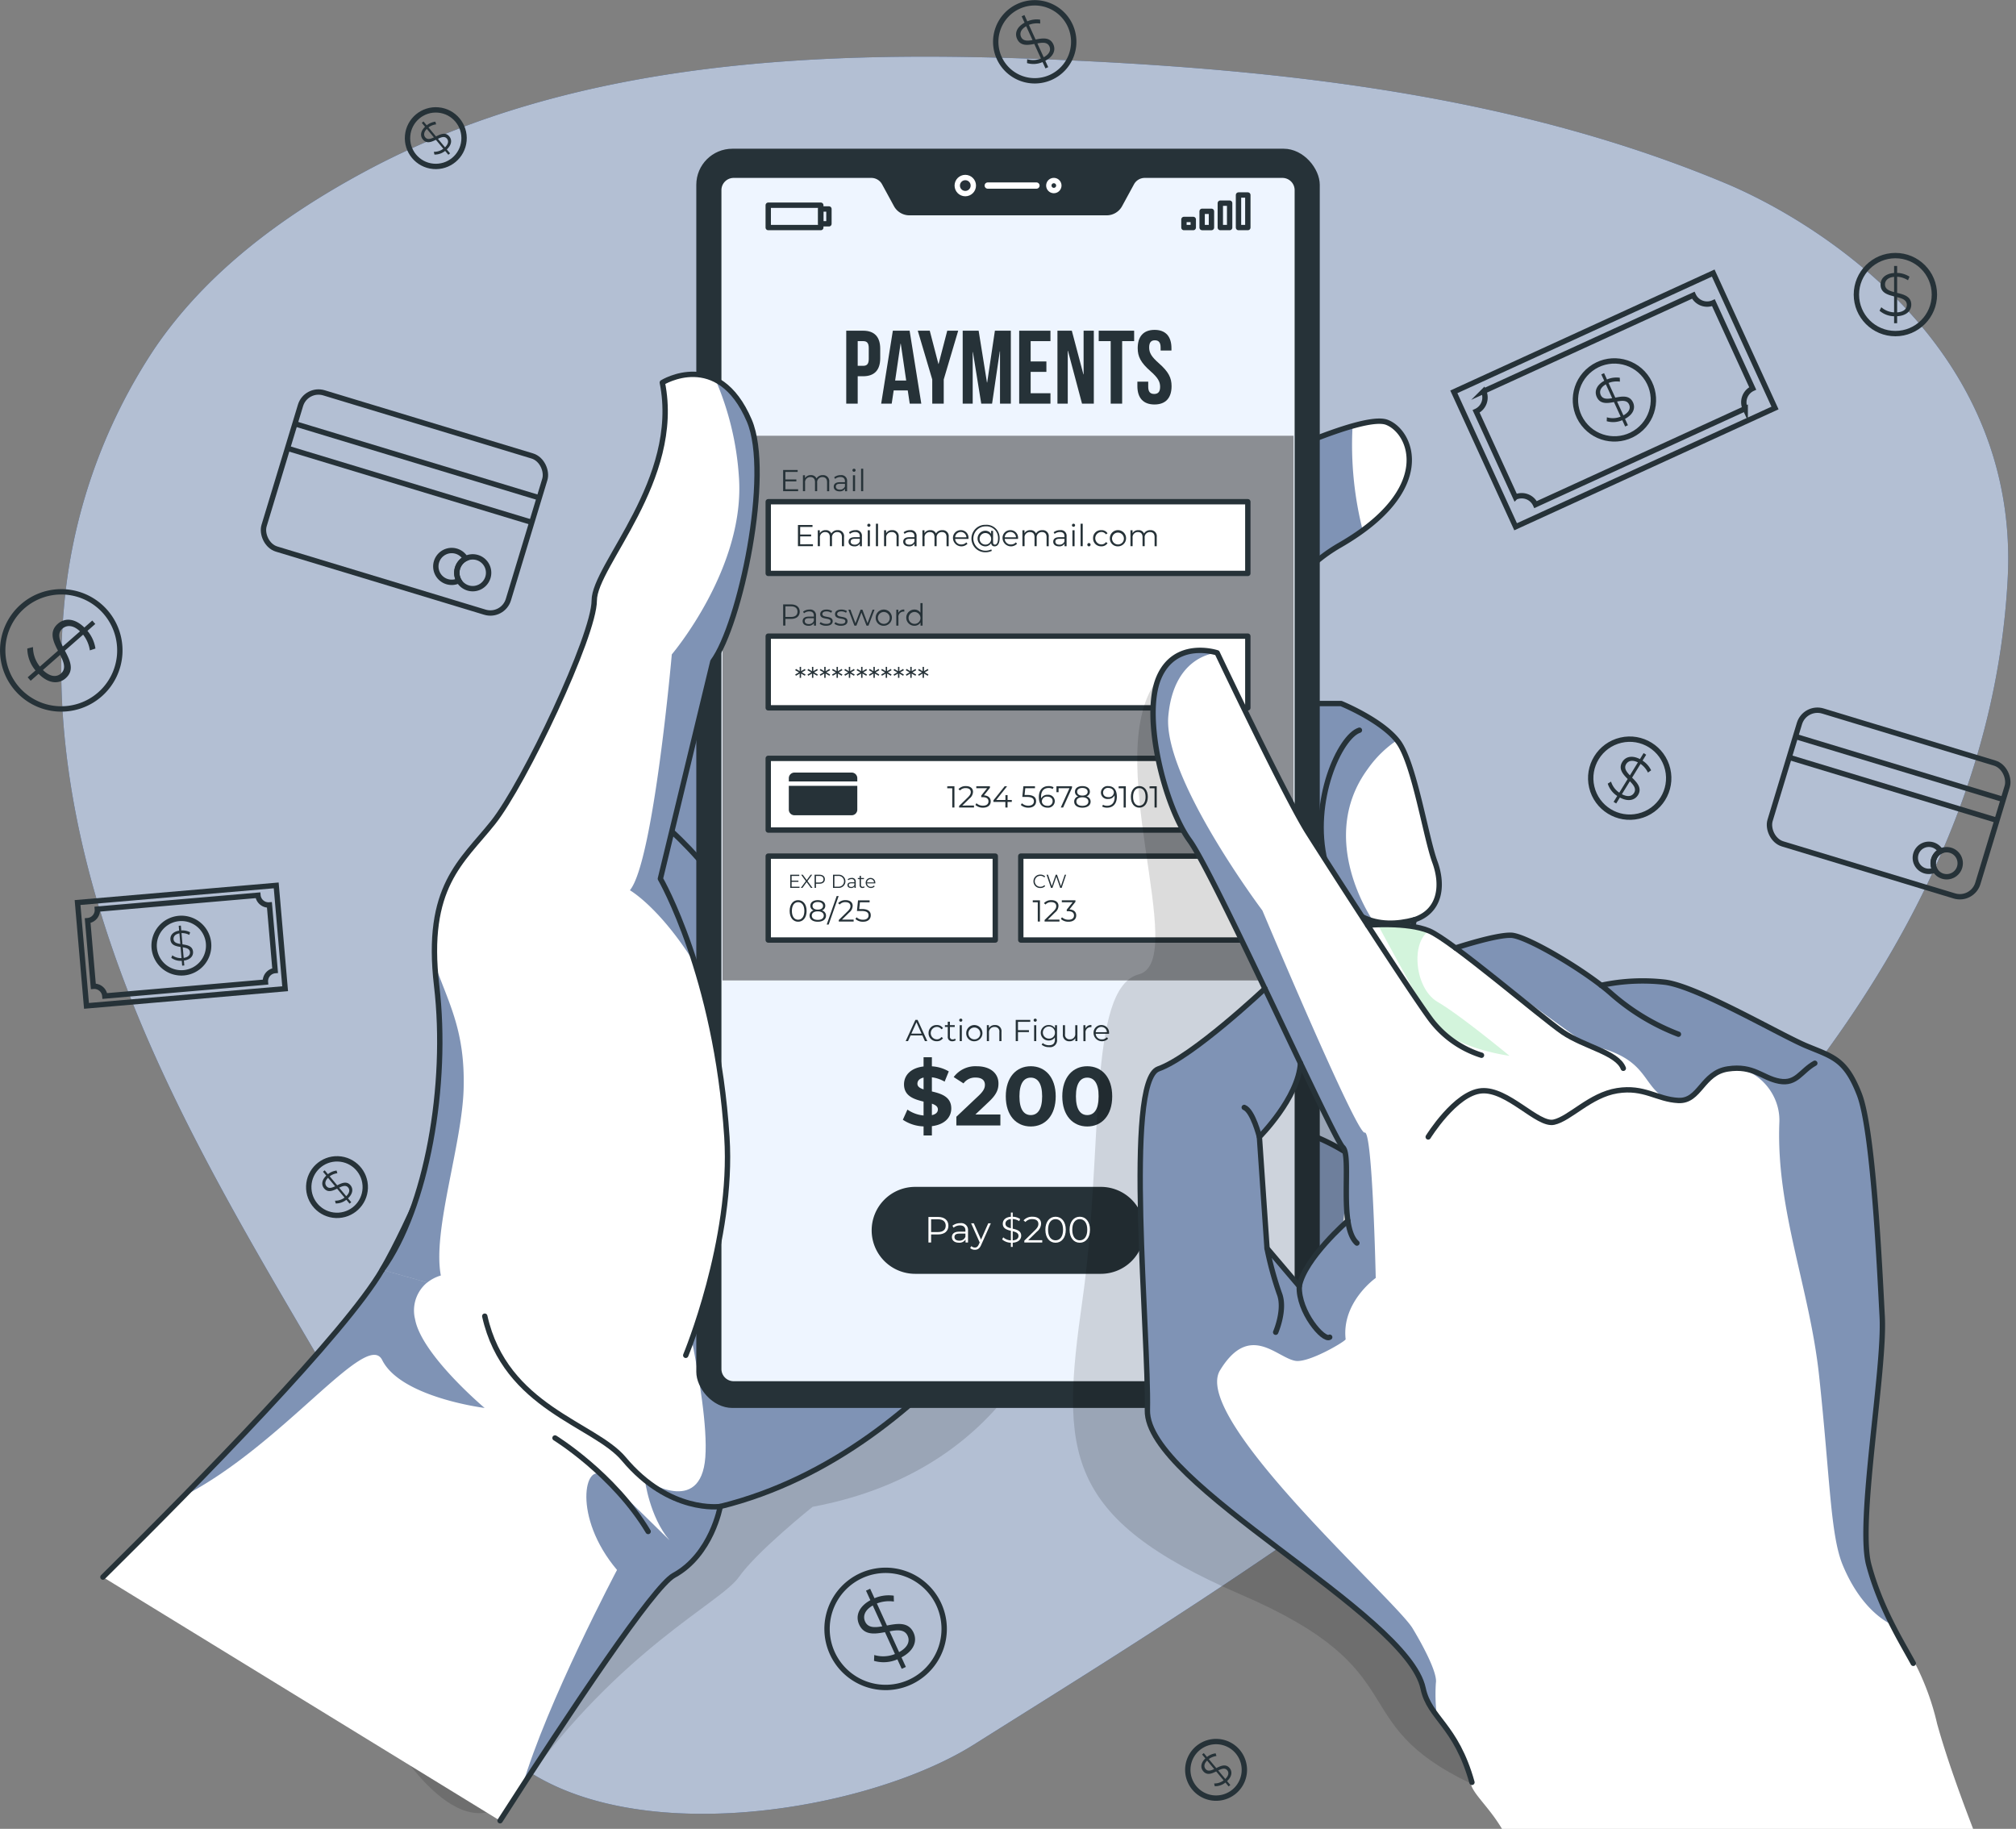<svg xmlns="http://www.w3.org/2000/svg" width="376.118" height="341.189" viewBox="0 0 376.118 341.189">
  <rect x="0" y="0" width="376.118" height="341.189" fill="#808080" stroke="none"/>
  <g id="Group_6661" data-name="Group 6661" transform="translate(-569.614 -37.38)">
    <path id="Path_5490" data-name="Path 5490" d="M664.294,364.816c19.73,20.83,68.17,13.2,89.151,0,68.1-42.851,187.476-114.176,192.879-217.508,2.3-43.921-36.431-66.984-52.614-73.75C854.85,57.31,812.216,52.432,770.137,50.551c-43.951-1.966-91.1-.435-130.681,21.009-14.993,8.123-29.138,18.539-38.821,32.759a103.235,103.235,0,0,0-17,49.011c-2.42,28.008,5.115,56.09,16.508,81.791s26.59,49.5,40.537,73.9C649.783,324.948,647.671,347.267,664.294,364.816Z" transform="translate(-2.143 -1.971)" fill="#00296d"/>
    <path id="Path_5491" data-name="Path 5491" d="M664.294,364.816c19.73,20.83,68.17,13.2,89.151,0,68.1-42.851,187.476-114.176,192.879-217.508,2.3-43.921-36.431-66.984-52.614-73.75C854.85,57.31,812.216,52.432,770.137,50.551c-43.951-1.966-91.1-.435-130.681,21.009-14.993,8.123-29.138,18.539-38.821,32.759a103.235,103.235,0,0,0-17,49.011c-2.42,28.008,5.115,56.09,16.508,81.791s26.59,49.5,40.537,73.9C649.783,324.948,647.671,347.267,664.294,364.816Z" transform="translate(-2.143 -1.971)" fill="#fff" opacity="0.7"/>
    <g id="Group_6637" data-name="Group 6637" transform="translate(570.117 37.902)">
      <g id="Group_6615" data-name="Group 6615" transform="translate(47.748 71.746)">
        <rect id="Rectangle_23540" data-name="Rectangle 23540" width="47.626" height="30.456" rx="3.51" transform="translate(8.832 0) rotate(16.858)" fill="none" stroke="#263238" stroke-miterlimit="10" stroke-width="1"/>
        <line id="Line_427" data-name="Line 427" x2="45.579" y2="13.812" transform="translate(6.775 6.789)" fill="none" stroke="#263238" stroke-miterlimit="10" stroke-width="1"/>
        <line id="Line_428" data-name="Line 428" x2="45.579" y2="13.812" transform="translate(5.388 11.367)" fill="none" stroke="#263238" stroke-miterlimit="10" stroke-width="1"/>
        <path id="Path_5492" data-name="Path 5492" d="M670.816,163.42a2.96,2.96,0,0,0,.257,2.322,2.967,2.967,0,1,1,1.247-4.112A2.958,2.958,0,0,0,670.816,163.42Z" transform="translate(-633.712 -129.689)" fill="none" stroke="#263238" stroke-miterlimit="10" stroke-width="1"/>
        <path id="Path_5493" data-name="Path 5493" d="M677.261,165.369a2.965,2.965,0,1,1-1.978-3.7A2.966,2.966,0,0,1,677.261,165.369Z" transform="translate(-634.481 -129.921)" fill="none" stroke="#263238" stroke-miterlimit="10" stroke-width="1"/>
      </g>
      <g id="Group_6616" data-name="Group 6616" transform="translate(328.716 131.105)">
        <rect id="Rectangle_23541" data-name="Rectangle 23541" width="40.505" height="25.902" rx="3.51" transform="translate(7.512 0) rotate(16.858)" fill="none" stroke="#263238" stroke-miterlimit="10" stroke-width="1"/>
        <line id="Line_429" data-name="Line 429" x2="38.764" y2="11.746" transform="translate(5.762 5.774)" fill="none" stroke="#263238" stroke-miterlimit="10" stroke-width="1"/>
        <line id="Line_430" data-name="Line 430" x2="38.764" y2="11.746" transform="translate(4.582 9.667)" fill="none" stroke="#263238" stroke-miterlimit="10" stroke-width="1"/>
        <path id="Path_5494" data-name="Path 5494" d="M1000.373,228.484a2.514,2.514,0,0,0,.218,1.976,2.524,2.524,0,1,1,1.06-3.5A2.514,2.514,0,0,0,1000.373,228.484Z" transform="translate(-968.817 -199.797)" fill="none" stroke="#263238" stroke-miterlimit="10" stroke-width="1"/>
        <path id="Path_5495" data-name="Path 5495" d="M1005.853,230.142a2.522,2.522,0,1,1-1.682-3.144A2.522,2.522,0,0,1,1005.853,230.142Z" transform="translate(-969.471 -199.995)" fill="none" stroke="#263238" stroke-miterlimit="10" stroke-width="1"/>
      </g>
      <g id="Group_6618" data-name="Group 6618" transform="translate(270.734 50.419)">
        <rect id="Rectangle_23542" data-name="Rectangle 23542" width="53.226" height="27.686" transform="translate(0 22.159) rotate(-24.602)" fill="none" stroke="#263238" stroke-miterlimit="10" stroke-width="1"/>
        <path id="Path_5496" data-name="Path 5496" d="M950.525,120.546,943.2,104.553a2.838,2.838,0,0,1-3.761-1.4l-39.115,17.91a2.839,2.839,0,0,1-1.4,3.762l7.324,15.993a2.839,2.839,0,0,1,3.762,1.4l39.115-17.91A2.838,2.838,0,0,1,950.525,120.546Z" transform="translate(-894.766 -99.02)" fill="none" stroke="#263238" stroke-miterlimit="10" stroke-width="1"/>
        <circle id="Ellipse_887" data-name="Ellipse 887" cx="7.276" cy="7.276" r="7.276" transform="matrix(0.793, -0.609, 0.609, 0.793, 19.757, 22.328)" fill="none" stroke="#263238" stroke-miterlimit="10" stroke-width="1"/>
        <g id="Group_6617" data-name="Group 6617" transform="translate(26.477 18.673)">
          <path id="Path_5497" data-name="Path 5497" d="M931.078,129.071l.543,1.189-.516.237-.54-1.178a4.266,4.266,0,0,1-2.9.191l.03-.727a3.874,3.874,0,0,0,2.568-.125l-1.245-2.718c-1.265.242-2.582.42-3.208-.945-.454-.992-.133-2.176,1.391-3.024l-.544-1.189.517-.237.539,1.178a4.46,4.46,0,0,1,2.392-.319l.02.728a4.213,4.213,0,0,0-2.113.242l1.254,2.739c1.3-.256,2.677-.488,3.311.9C933.035,127.013,932.678,128.226,931.078,129.071Zm-2.391-3.856-1.183-2.583c-1.022.58-1.246,1.346-.949,2C926.915,125.414,927.739,125.386,928.687,125.215Zm3.154,1.181c-.374-.816-1.256-.75-2.244-.56l1.183,2.584C931.878,127.817,932.143,127.059,931.84,126.4Z" transform="translate(-925.62 -120.545)" fill="#263238"/>
        </g>
      </g>
      <g id="Group_6620" data-name="Group 6620" transform="translate(13.968 164.649)">
        <rect id="Rectangle_23543" data-name="Rectangle 23543" width="37.21" height="19.355" transform="matrix(0.996, -0.086, 0.086, 0.996, 0, 3.205)" fill="none" stroke="#263238" stroke-miterlimit="10" stroke-width="1"/>
        <path id="Path_5498" data-name="Path 5498" d="M624.05,251.109l-1.059-12.251a1.984,1.984,0,0,1-2.147-1.806l-29.963,2.59a1.985,1.985,0,0,1-1.806,2.148l1.059,12.252a1.984,1.984,0,0,1,2.147,1.806l29.963-2.591A1.986,1.986,0,0,1,624.05,251.109Z" transform="translate(-587.193 -235.206)" fill="none" stroke="#263238" stroke-miterlimit="10" stroke-width="1"/>
        <path id="Path_5499" data-name="Path 5499" d="M614.062,246.857a5.086,5.086,0,1,1-5.506-4.63A5.087,5.087,0,0,1,614.062,246.857Z" transform="translate(-589.625 -236.051)" fill="none" stroke="#263238" stroke-miterlimit="10" stroke-width="1"/>
        <g id="Group_6619" data-name="Group 6619" transform="translate(17.323 7.504)">
          <path id="Path_5500" data-name="Path 5500" d="M610.06,250.35l.079.91-.4.034-.078-.9a2.98,2.98,0,0,1-1.956-.557l.191-.471a2.706,2.706,0,0,0,1.72.521l-.18-2.082c-.89-.139-1.8-.331-1.89-1.376-.065-.76.425-1.464,1.627-1.664l-.079-.91.4-.034.078.9a3.117,3.117,0,0,1,1.649.352l-.157.484a2.948,2.948,0,0,0-1.449-.337l.181,2.1c.913.137,1.877.308,1.969,1.369C611.833,249.456,611.312,250.17,610.06,250.35Zm-.666-3.1-.171-1.979c-.809.141-1.138.593-1.094,1.092C608.18,246.963,608.73,247.139,609.393,247.249Zm1.8,1.52c-.054-.625-.65-.789-1.345-.9l.171,1.98C610.882,249.713,611.234,249.276,611.191,248.769Z" transform="translate(-607.545 -243.819)" fill="#263238"/>
        </g>
      </g>
      <g id="Group_6622" data-name="Group 6622" transform="translate(345.839 47.161)">
        <circle id="Ellipse_888" data-name="Ellipse 888" cx="7.276" cy="7.276" r="7.276" fill="none" stroke="#263238" stroke-miterlimit="10" stroke-width="1"/>
        <g id="Group_6621" data-name="Group 6621" transform="translate(4.315 1.934)">
          <path id="Path_5501" data-name="Path 5501" d="M992.232,106v1.308h-.569v-1.3a4.267,4.267,0,0,1-2.717-1.034l.33-.648a3.872,3.872,0,0,0,2.387.955V102.3c-1.251-.307-2.523-.693-2.523-2.194,0-1.091.784-2.034,2.523-2.17V96.626h.569v1.3a4.465,4.465,0,0,1,2.307.7l-.284.671a4.224,4.224,0,0,0-2.023-.66v3.012c1.284.308,2.637.671,2.637,2.194C994.868,104.946,994.038,105.9,992.232,106Zm-.569-4.5V98.661c-1.17.1-1.694.7-1.694,1.42C989.969,100.946,990.731,101.263,991.663,101.5Zm2.375,2.387c0-.9-.829-1.2-1.807-1.444v2.842C993.482,105.2,994.038,104.617,994.038,103.889Z" transform="translate(-988.946 -96.626)" fill="#263238"/>
        </g>
      </g>
      <g id="Group_6624" data-name="Group 6624" transform="translate(294.796 135.9)">
        <circle id="Ellipse_889" data-name="Ellipse 889" cx="7.276" cy="7.276" r="7.276" transform="translate(0 3.338) rotate(-13.261)" fill="none" stroke="#263238" stroke-miterlimit="10" stroke-width="1"/>
        <g id="Group_6623" data-name="Group 6623" transform="translate(4.651 4.072)">
          <path id="Path_5502" data-name="Path 5502" d="M930.558,213.614l-.685,1.114-.484-.3.679-1.1a4.265,4.265,0,0,1-1.773-2.3l.62-.38a3.873,3.873,0,0,0,1.533,2.063l1.566-2.547c-.9-.916-1.787-1.912-1-3.19.572-.93,1.734-1.323,3.287-.528l.684-1.114.484.3-.678,1.1a4.457,4.457,0,0,1,1.6,1.808l-.593.422a4.228,4.228,0,0,0-1.379-1.621l-1.577,2.567c.933.934,1.9,1.952,1.1,3.25C933.358,214.094,932.151,214.473,930.558,213.614Zm1.873-4.132,1.488-2.42c-1.051-.526-1.812-.287-2.187.324C931.28,208.12,931.762,208.79,932.431,209.481Zm.773,3.277c.471-.765-.075-1.461-.783-2.175L930.934,213C932.045,213.58,932.824,213.378,933.2,212.758Z" transform="translate(-928.295 -205.327)" fill="#263238"/>
        </g>
      </g>
      <g id="Group_6626" data-name="Group 6626" transform="translate(185.266)">
        <path id="Path_5503" data-name="Path 5503" d="M805.615,42.156a7.276,7.276,0,1,1-9.642-3.594A7.277,7.277,0,0,1,805.615,42.156Z" transform="translate(-791.719 -37.902)" fill="none" stroke="#263238" stroke-miterlimit="10" stroke-width="1"/>
        <g id="Group_6625" data-name="Group 6625" transform="translate(3.797 2.284)">
          <path id="Path_5504" data-name="Path 5504" d="M801.714,49.163l.543,1.189-.517.237L801.2,49.41a4.264,4.264,0,0,1-2.9.188l.031-.726a3.878,3.878,0,0,0,2.568-.124l-1.242-2.72c-1.266.241-2.583.419-3.207-.946-.454-.992-.132-2.176,1.393-3.023l-.543-1.189.517-.237.538,1.179a4.467,4.467,0,0,1,2.392-.318l.02.728a4.218,4.218,0,0,0-2.114.241L799.9,45.2c1.3-.254,2.677-.486,3.31.9C803.672,47.107,803.315,48.32,801.714,49.163Zm-2.388-3.857-1.18-2.585c-1.022.58-1.248,1.345-.951,2C797.553,45.5,798.379,45.476,799.326,45.306Zm3.153,1.184c-.374-.817-1.256-.751-2.244-.562l1.181,2.584C802.515,47.91,802.78,47.151,802.478,46.49Z" transform="translate(-796.26 -40.634)" fill="#263238"/>
        </g>
      </g>
      <g id="Group_6628" data-name="Group 6628" transform="translate(153.796 292.435)">
        <path id="Path_5505" data-name="Path 5505" d="M774.943,394.08a10.926,10.926,0,1,1-14.478-5.4A10.925,10.925,0,0,1,774.943,394.08Z" transform="translate(-754.077 -387.692)" fill="none" stroke="#263238" stroke-miterlimit="10" stroke-width="1"/>
        <g id="Group_6627" data-name="Group 6627" transform="translate(5.701 3.431)">
          <path id="Path_5506" data-name="Path 5506" d="M769.085,404.6l.815,1.786-.776.354-.808-1.77a6.4,6.4,0,0,1-4.357.283l.046-1.09a5.821,5.821,0,0,0,3.857-.186L766,399.9c-1.9.361-3.879.628-4.816-1.421-.681-1.491-.2-3.269,2.092-4.54l-.815-1.785.776-.354.808,1.769a6.7,6.7,0,0,1,3.592-.477l.03,1.093a6.331,6.331,0,0,0-3.174.362l1.879,4.114c1.945-.382,4.021-.729,4.971,1.351C772.027,401.513,771.488,403.336,769.085,404.6Zm-3.585-5.793-1.774-3.881c-1.535.87-1.874,2.019-1.427,3C762.838,399.106,764.077,399.065,765.5,398.809Zm4.733,1.778c-.56-1.226-1.884-1.128-3.368-.844l1.773,3.881C770.288,402.72,770.687,401.581,770.233,400.588Z" transform="translate(-760.896 -391.795)" fill="#263238"/>
        </g>
      </g>
      <g id="Group_6630" data-name="Group 6630" transform="translate(0 109.888)">
        <path id="Path_5507" data-name="Path 5507" d="M588.256,188.477a10.927,10.927,0,1,1,1-15.421A10.927,10.927,0,0,1,588.256,188.477Z" transform="translate(-570.117 -169.342)" fill="none" stroke="#263238" stroke-miterlimit="10" stroke-width="1"/>
        <g id="Group_6629" data-name="Group 6629" transform="translate(4.585 5.2)">
          <path id="Path_5508" data-name="Path 5508" d="M577.712,185.653l-1.475,1.3-.563-.641,1.461-1.284a6.4,6.4,0,0,1-1.526-4.091l1.058-.27a5.816,5.816,0,0,0,1.289,3.64l3.372-2.963c-.893-1.716-1.719-3.534-.026-5.021,1.231-1.082,3.072-1.132,4.95.695l1.475-1.3.563.641-1.461,1.284a6.7,6.7,0,0,1,1.491,3.3l-1.038.344a6.338,6.338,0,0,0-1.262-2.936l-3.4,2.985c.926,1.753,1.857,3.64.139,5.15C581.518,187.581,579.618,187.59,577.712,185.653Zm4.515-5.1,3.205-2.817c-1.276-1.22-2.474-1.213-3.282-.5C581.176,178.088,581.572,179.262,582.227,180.551Zm-.339,5.045c1.012-.89.537-2.13-.162-3.469l-3.206,2.816C579.861,186.263,581.067,186.317,581.888,185.6Z" transform="translate(-575.601 -175.562)" fill="#263238"/>
        </g>
      </g>
      <g id="Group_6632" data-name="Group 6632" transform="translate(56.91 215.477)">
        <circle id="Ellipse_890" data-name="Ellipse 890" cx="5.276" cy="5.276" r="5.276" transform="matrix(0.036, -0.999, 0.999, 0.036, 0, 10.546)" fill="none" stroke="#263238" stroke-miterlimit="10" stroke-width="1"/>
        <g id="Group_6631" data-name="Group 6631" transform="translate(2.712 2.334)">
          <path id="Path_5509" data-name="Path 5509" d="M646.234,303.656l.606.728-.316.263-.6-.722a3.09,3.09,0,0,1-1.993.685l-.117-.514a2.81,2.81,0,0,0,1.773-.576l-1.388-1.665c-.839.41-1.728.785-2.424-.051-.506-.608-.507-1.5.4-2.381l-.607-.728.317-.263.6.721a3.235,3.235,0,0,1,1.613-.678l.153.5a3.056,3.056,0,0,0-1.433.572l1.4,1.679c.858-.426,1.781-.851,2.487,0C647.213,301.843,647.193,302.76,646.234,303.656Zm-2.406-2.244-1.318-1.583c-.605.6-.617,1.179-.284,1.578C642.626,301.888,643.2,301.712,643.828,301.412Zm2.431.227c-.416-.5-1.021-.287-1.676.034l1.318,1.583C646.556,302.626,646.6,302.044,646.259,301.64Z" transform="translate(-641.433 -298.432)" fill="#263238"/>
        </g>
      </g>
      <g id="Group_6634" data-name="Group 6634" transform="translate(221.101 324.378)">
        <path id="Path_5510" data-name="Path 5510" d="M843.912,427.8a5.276,5.276,0,1,1-7.431-.676A5.276,5.276,0,0,1,843.912,427.8Z" transform="translate(-834.583 -425.9)" fill="none" stroke="#263238" stroke-miterlimit="10" stroke-width="1"/>
        <g id="Group_6633" data-name="Group 6633" transform="translate(2.528 2.15)">
          <path id="Path_5511" data-name="Path 5511" d="M842.408,433.7l.606.728-.316.263-.6-.722a3.092,3.092,0,0,1-1.994.685l-.116-.514a2.811,2.811,0,0,0,1.773-.576l-1.388-1.665c-.839.41-1.728.785-2.424-.051-.507-.608-.507-1.5.4-2.381l-.607-.728.317-.263.6.722a3.237,3.237,0,0,1,1.613-.678l.153.5a3.057,3.057,0,0,0-1.433.572l1.4,1.679c.858-.426,1.781-.85,2.487,0C843.386,431.883,843.367,432.8,842.408,433.7ZM840,431.452l-1.318-1.583c-.605.6-.617,1.179-.284,1.578C838.8,431.928,839.372,431.752,840,431.452Zm2.431.227c-.416-.5-1.022-.287-1.676.034l1.318,1.583C842.73,432.666,842.771,432.085,842.433,431.68Z" transform="translate(-837.606 -428.472)" fill="#263238"/>
        </g>
      </g>
      <g id="Group_6636" data-name="Group 6636" transform="translate(75.066 19.52)">
        <circle id="Ellipse_891" data-name="Ellipse 891" cx="5.276" cy="5.276" r="5.276" transform="matrix(0.091, -0.996, 0.996, 0.091, 0, 10.508)" fill="none" stroke="#263238" stroke-miterlimit="10" stroke-width="1"/>
        <g id="Group_6635" data-name="Group 6635" transform="translate(2.988 2.61)">
          <path id="Path_5512" data-name="Path 5512" d="M668.281,69.6l.607.729-.317.263-.6-.721a3.1,3.1,0,0,1-1.994.685l-.117-.514a2.81,2.81,0,0,0,1.773-.576L666.245,67.8c-.839.41-1.727.785-2.424-.051-.507-.608-.507-1.5.4-2.381l-.606-.728.316-.263.6.721a3.234,3.234,0,0,1,1.613-.678l.152.5a3.06,3.06,0,0,0-1.433.572l1.4,1.679c.859-.426,1.781-.851,2.488,0C669.26,67.783,669.241,68.7,668.281,69.6Zm-2.405-2.243-1.319-1.583c-.6.6-.617,1.179-.284,1.578C664.674,67.828,665.246,67.652,665.876,67.352Zm2.431.227c-.417-.5-1.022-.287-1.677.034l1.319,1.583C668.6,68.566,668.644,67.984,668.307,67.58Z" transform="translate(-663.48 -64.372)" fill="#263238"/>
        </g>
      </g>
    </g>
    <path id="Path_5513" data-name="Path 5513" d="M777.115,316.985s-6.442,32.721-45.978,40.1c0,0-10.325,8.235-13.762,13.112s-21.767,13.161-40.384,39.006-46.4-56.237-46.4-56.237l61.346-79.678Z" transform="translate(-9.916 -38.596)" fill="rgba(0,0,0,0.7)" opacity="0.2"/>
    <path id="Path_5514" data-name="Path 5514" d="M841.426,140.093s21.32-10.42,26.011-8.621,9.167,12.579-8.742,22.906-12.579,29.563-12.579,29.563h12.792s7.676,3.127,10.66,7.142,5.117,17.736,6.822,22.389.853,9.3-3.837,10.814c0,0-2.985,13.01-2.132,18.775s.426,9.484-5.117,10.182a9.668,9.668,0,0,1-10.66-10.182l-4.264,15.449,2.985,5.938a38.66,38.66,0,0,1,11.513,6.976c5.969,5.117,11.938,6.514,10.233,12.211s-5.117,11.847-23.025,4.722-32.833-35.114-32.833-35.114l-10.758-97.6Z" transform="translate(-39.087 -15.308)" fill="#fff"/>
    <path id="Path_5515" data-name="Path 5515" d="M863.866,196.337c-9.667,13.178,1.026,28.346,1.026,28.346s-6.687,3.731-6.877,13.246c-.076,3.951.92,9.484,2.105,14.6a9.593,9.593,0,0,1-5.472-9.294l-4.271,15.45,2.987,5.935a36.413,36.413,0,0,1,8.793,4.834c-2.653,6.087-3.458,13.611-3.222,21.369a56.594,56.594,0,0,1-6.847-2.287c-17.912-7.128-32.83-35.117-32.83-35.117l-10.761-97.6,32.928-15.548s11.65-5.693,19.622-7.941a64.816,64.816,0,0,0,1.892,19.477,45.3,45.3,0,0,1-4.24,2.751c-17.912,10.32-12.585,29.562-12.585,29.562h12.8s7.3,2.971,10.419,6.847A20.808,20.808,0,0,0,863.866,196.337Z" transform="translate(-39.087 -15.483)" fill="#00296d" opacity="0.5"/>
    <path id="Path_5516" data-name="Path 5516" d="M772.659,282.376s-23.194,45.475-65,55.787c0,0-1.6,9-8.67,12.859-3.777,2.059-19.021,24.91-32.412,45.763l-74.095-45.452c4.567-4.514,9.766-9.712,15.085-15.138,15.465-15.768,31.963-33.483,37.017-42.184,4.514-7.774,10.221-21.271,15.2-33.955,6.368-16.217,11.551-31.12,11.551-31.12l24.714-27.472,38.856-43.2,1.68,5.525Z" transform="translate(-3.667 -19.737)" fill="#fff"/>
    <path id="Path_5517" data-name="Path 5517" d="M750.254,158.269l37.754,124.107s-23.194,45.475-65,55.787c0,0-1.6,9-8.67,12.859-3.389,1.847-16.02,20.45-28.248,39.319C690.621,374.793,703.745,350,703.745,350c-8.42-9.97-5.965-20.481-2.6-17.486,3.26,2.91,11.84,11.4,12.379,11.931-3.724-4.385-4.582-11.247-4.582-11.247s10.434,6.938,11.277-4.21-6.254-38.286-6.254-38.286l-18.6-71.42Z" transform="translate(-19.016 -19.737)" fill="#00296d" opacity="0.5"/>
    <path id="Path_5518" data-name="Path 5518" d="M808.5,155.645l32.93-15.552s21.32-10.42,26.011-8.621,9.167,12.579-8.742,22.906-12.579,29.563-12.579,29.563h12.792s7.676,3.127,10.66,7.142,5.117,17.736,6.822,22.389.853,9.3-3.837,10.814c0,0-2.985,13.01-2.132,18.775s.426,9.484-5.117,10.182a9.668,9.668,0,0,1-10.66-10.182l-4.264,15.449,2.985,5.938a38.66,38.66,0,0,1,11.513,6.976c5.969,5.117,11.938,6.514,10.233,12.211s-5.117,11.847-23.025,4.722-32.833-35.114-32.833-35.114" transform="translate(-39.087 -15.308)" fill="none" stroke="#263238" stroke-linecap="round" stroke-linejoin="round" stroke-width="1"/>
    <path id="Path_5519" data-name="Path 5519" d="M881.709,235.593c-6.4,1.726-13.858.447-16.629-10.852s2.773-23.37,6.4-24.518" transform="translate(-48.242 -26.616)" fill="none" stroke="#263238" stroke-linecap="round" stroke-linejoin="round" stroke-width="1"/>
    <path id="Path_5520" data-name="Path 5520" d="M863.694,261.428s-.426-14.553,4.9-18.145" transform="translate(-48.137 -33.676)" fill="none" stroke="#263238" stroke-linecap="round" stroke-linejoin="round" stroke-width="1"/>
    <path id="Path_5521" data-name="Path 5521" d="M666.656,339.744s-15.625-1.945-19.112-8.937c-2.888-5.783-18.52,15.853-37.017,25.352,15.465-15.768,31.963-33.483,37.017-42.184,4.514-7.774,10.221-21.271,15.2-33.955v.015c-.251,10.518-5.86,26.621-4.256,35a6.742,6.742,0,0,0-4.81,8.147C654.878,329.835,666.656,339.744,666.656,339.744Z" transform="translate(-6.626 -39.7)" fill="#00296d" opacity="0.5"/>
    <g id="Group_6638" data-name="Group 6638" transform="translate(588.816 138.535)">
      <path id="Path_5522" data-name="Path 5522" d="M787.189,306.716s-23.19,45.477-65,55.79c0,0-1.593,9-8.666,12.856-3.776,2.06-19.02,24.909-32.415,45.767" transform="translate(-607.015 -182.612)" fill="none" stroke="#263238" stroke-linecap="round" stroke-linejoin="round" stroke-width="1"/>
      <path id="Path_5523" data-name="Path 5523" d="M592.483,351.336c17.854-17.649,45.305-45.632,52.1-57.327,10.287-17.7,26.754-65.076,26.754-65.076l63.57-70.662" transform="translate(-592.483 -158.272)" fill="none" stroke="#263238" stroke-linecap="round" stroke-linejoin="round" stroke-width="1"/>
      <path id="Path_5524" data-name="Path 5524" d="M719.436,222.817s9.762,8.747,12.506,16.7" transform="translate(-613.299 -168.855)" fill="none" stroke="#263238" stroke-linecap="round" stroke-linejoin="round" stroke-width="1"/>
    </g>
    <rect id="Rectangle_23544" data-name="Rectangle 23544" width="116.319" height="234.917" rx="6.728" transform="translate(699.52 65.127)" fill="#263238"/>
    <path id="Path_5525" data-name="Path 5525" d="M806.941,77.832l-2.221,4.078a2.78,2.78,0,0,1-2.441,1.451h-36.8a2.78,2.78,0,0,1-2.441-1.451l-2.221-4.078a2.78,2.78,0,0,0-2.441-1.451H732.69a2.78,2.78,0,0,0-2.78,2.78V299.084a2.78,2.78,0,0,0,2.78,2.78H835.071a2.779,2.779,0,0,0,2.779-2.78V79.161a2.779,2.779,0,0,0-2.779-2.78H809.382A2.779,2.779,0,0,0,806.941,77.832Z" transform="translate(-26.201 -6.309)" fill="#eef5ff" stroke="#263238" stroke-linecap="round" stroke-linejoin="round" stroke-width="1"/>
    <g id="Group_6640" data-name="Group 6640" transform="translate(748.205 70.498)">
      <g id="Group_6639" data-name="Group 6639">
        <circle id="Ellipse_892" data-name="Ellipse 892" cx="1.5" cy="1.5" r="1.5" fill="none" stroke="#fff" stroke-miterlimit="10" stroke-width="1"/>
        <path id="Path_5526" data-name="Path 5526" d="M805.433,78.5a.93.93,0,1,1-.93-.93A.93.93,0,0,1,805.433,78.5Z" transform="translate(-786.484 -77.003)" fill="none" stroke="#fff" stroke-miterlimit="10" stroke-width="1"/>
      </g>
      <path id="Path_5527" data-name="Path 5527" d="M798.913,77.989h-9.089a.583.583,0,0,0-.583.583h0a.583.583,0,0,0,.583.583h9.089a.583.583,0,0,0,.583-.583h0A.583.583,0,0,0,798.913,77.989Z" transform="translate(-784.134 -77.071)" fill="#fff"/>
    </g>
    <g id="Group_6643" data-name="Group 6643" transform="translate(712.941 73.761)">
      <g id="Group_6641" data-name="Group 6641" transform="translate(0 1.903)">
        <rect id="Rectangle_23545" data-name="Rectangle 23545" width="9.803" height="4.167" fill="none" stroke="#263238" stroke-linecap="round" stroke-linejoin="round" stroke-width="1"/>
        <rect id="Rectangle_23546" data-name="Rectangle 23546" width="1.521" height="2.764" transform="translate(9.803 0.701)" fill="none" stroke="#263238" stroke-linecap="round" stroke-linejoin="round" stroke-width="1"/>
      </g>
      <g id="Group_6642" data-name="Group 6642" transform="translate(77.557)">
        <rect id="Rectangle_23547" data-name="Rectangle 23547" width="1.74" height="1.511" transform="translate(0 4.56)" fill="none" stroke="#263238" stroke-linecap="round" stroke-linejoin="round" stroke-width="1"/>
        <rect id="Rectangle_23548" data-name="Rectangle 23548" width="1.74" height="3.031" transform="translate(3.393 3.04)" fill="none" stroke="#263238" stroke-linecap="round" stroke-linejoin="round" stroke-width="1"/>
        <rect id="Rectangle_23549" data-name="Rectangle 23549" width="1.74" height="4.551" transform="translate(6.786 1.52)" fill="none" stroke="#263238" stroke-linecap="round" stroke-linejoin="round" stroke-width="1"/>
        <rect id="Rectangle_23550" data-name="Rectangle 23550" width="1.74" height="6.071" transform="translate(10.179)" fill="none" stroke="#263238" stroke-linecap="round" stroke-linejoin="round" stroke-width="1"/>
      </g>
    </g>
    <rect id="Rectangle_23551" data-name="Rectangle 23551" width="106.543" height="101.616" transform="translate(704.407 118.672)" fill="#282828" opacity="0.5"/>
    <g id="Group_6644" data-name="Group 6644" transform="translate(727.498 98.921)">
      <path id="Path_5528" data-name="Path 5528" d="M764.7,114.437v1.769c0,2.177-1.05,3.363-3.189,3.363H760.5v5.113h-2.139v-13.61h3.149C763.653,111.073,764.7,112.259,764.7,114.437Zm-4.2-1.42v4.607h1.011c.68,0,1.05-.311,1.05-1.283V114.3c0-.972-.37-1.283-1.05-1.283Z" transform="translate(-758.365 -110.918)" fill="#263238"/>
      <path id="Path_5529" data-name="Path 5529" d="M773.643,124.683h-2.158l-.37-2.47h-2.624l-.37,2.47h-1.964l2.177-13.61h3.13Zm-4.88-4.316h2.061l-1.011-6.882h-.039Z" transform="translate(-759.643 -110.918)" fill="#263238"/>
      <path id="Path_5530" data-name="Path 5530" d="M777.024,120.172l-2.7-9.1h2.235l1.614,6.2h.038l1.614-6.2h2.042l-2.7,9.1v4.511h-2.139Z" transform="translate(-760.982 -110.918)" fill="#263238"/>
      <path id="Path_5531" data-name="Path 5531" d="M788.877,120.736h.039l1.439-9.663h2.975v13.61h-2.022v-9.76h-.038l-1.439,9.76h-2.022l-1.556-9.624h-.039v9.624h-1.866v-13.61h2.975Z" transform="translate(-762.625 -110.918)" fill="#263238"/>
      <path id="Path_5532" data-name="Path 5532" d="M799.093,116.809h2.936v1.944h-2.936v3.985h3.694v1.945h-5.833v-13.61h5.833v1.945h-3.694Z" transform="translate(-764.692 -110.918)" fill="#263238"/>
      <path id="Path_5533" data-name="Path 5533" d="M807.454,114.825h-.038v9.858h-1.924v-13.61h2.683l2.159,8.146h.038v-8.146h1.906v13.61h-2.2Z" transform="translate(-766.092 -110.918)" fill="#263238"/>
      <path id="Path_5534" data-name="Path 5534" d="M814.7,111.073h6.611v1.945h-2.236v11.665h-2.139V113.018H814.7Z" transform="translate(-767.602 -110.918)" fill="#263238"/>
      <path id="Path_5535" data-name="Path 5535" d="M826.539,110.888c2.081,0,3.149,1.244,3.149,3.421v.428h-2.021v-.564c0-.971-.389-1.341-1.069-1.341s-1.069.37-1.069,1.341c0,.992.427,1.731,1.828,2.955,1.788,1.575,2.352,2.7,2.352,4.258,0,2.177-1.088,3.422-3.188,3.422s-3.189-1.245-3.189-3.422v-.836h2.022v.971c0,.972.428,1.323,1.109,1.323s1.109-.35,1.109-1.323c0-.991-.428-1.73-1.828-2.955-1.788-1.575-2.352-2.7-2.352-4.258C823.39,112.132,824.459,110.888,826.539,110.888Z" transform="translate(-769.018 -110.888)" fill="#263238"/>
    </g>
    <g id="Group_6655" data-name="Group 6655" transform="translate(712.941 124.821)">
      <rect id="Rectangle_23552" data-name="Rectangle 23552" width="89.476" height="13.371" transform="translate(0 6.16)" fill="#fff" stroke="#263238" stroke-linecap="round" stroke-linejoin="round" stroke-width="1"/>
      <rect id="Rectangle_23553" data-name="Rectangle 23553" width="89.476" height="13.371" transform="translate(0 31.238)" fill="#fff" stroke="#263238" stroke-linecap="round" stroke-linejoin="round" stroke-width="1"/>
      <rect id="Rectangle_23554" data-name="Rectangle 23554" width="89.476" height="13.371" transform="translate(0 54.037)" fill="#fff" stroke="#263238" stroke-linecap="round" stroke-linejoin="round" stroke-width="1"/>
      <rect id="Rectangle_23555" data-name="Rectangle 23555" width="42.359" height="15.651" transform="translate(0 72.276)" fill="#fff" stroke="#263238" stroke-linecap="round" stroke-linejoin="round" stroke-width="1"/>
      <rect id="Rectangle_23556" data-name="Rectangle 23556" width="42.359" height="15.651" transform="translate(47.117 72.276)" fill="#fff" stroke="#263238" stroke-linecap="round" stroke-linejoin="round" stroke-width="1"/>
      <g id="Group_6645" data-name="Group 6645" transform="translate(2.78)">
        <path id="Path_5536" data-name="Path 5536" d="M747.075,145.746v.362h-2.8v-3.956h2.713v.361H744.7v1.408h2.045v.356H744.7v1.469Z" transform="translate(-744.278 -141.915)" fill="#263238"/>
        <path id="Path_5537" data-name="Path 5537" d="M753.6,144.573V146.3h-.4v-1.684c0-.628-.317-.95-.854-.95a.955.955,0,0,0-.995,1.073v1.56h-.4v-1.684c0-.628-.316-.95-.859-.95a.958.958,0,0,0-.995,1.073v1.56h-.4v-2.973h.384v.543a1.2,1.2,0,0,1,1.091-.565,1.068,1.068,0,0,1,1.057.627,1.3,1.3,0,0,1,1.175-.627A1.122,1.122,0,0,1,753.6,144.573Z" transform="translate(-745.003 -142.103)" fill="#263238"/>
        <path id="Path_5538" data-name="Path 5538" d="M758.061,144.454V146.3h-.385v-.463a1.117,1.117,0,0,1-1.023.491c-.672,0-1.084-.35-1.084-.864,0-.457.294-.842,1.147-.842h.944v-.181c0-.509-.289-.786-.842-.786a1.512,1.512,0,0,0-.989.35l-.181-.3a1.89,1.89,0,0,1,1.21-.4A1.056,1.056,0,0,1,758.061,144.454Zm-.4.95v-.487h-.933c-.576,0-.762.227-.762.532,0,.344.277.559.752.559A.951.951,0,0,0,757.66,145.4Z" transform="translate(-746.129 -142.103)" fill="#263238"/>
        <path id="Path_5539" data-name="Path 5539" d="M759.744,142.151a.29.29,0,0,1,.294-.283.285.285,0,0,1,.294.277.294.294,0,0,1-.589.006Zm.091.938h.4v2.973h-.4Z" transform="translate(-746.814 -141.868)" fill="#263238"/>
        <path id="Path_5540" data-name="Path 5540" d="M761.671,141.868h.4v4.194h-.4Z" transform="translate(-747.13 -141.868)" fill="#263238"/>
      </g>
      <g id="Group_6646" data-name="Group 6646" transform="translate(5.545 10.263)">
        <path id="Path_5541" data-name="Path 5541" d="M750.383,158.022v.362h-2.8v-3.956H750.3v.362H748V156.2h2.045v.356H748v1.469Z" transform="translate(-747.586 -154.191)" fill="#263238"/>
        <path id="Path_5542" data-name="Path 5542" d="M756.911,156.85v1.723h-.4v-1.684c0-.628-.317-.95-.854-.95a.955.955,0,0,0-.995,1.073v1.56h-.4v-1.684c0-.628-.316-.95-.859-.95a.958.958,0,0,0-.995,1.073v1.56h-.4V155.6h.384v.543a1.2,1.2,0,0,1,1.091-.564,1.067,1.067,0,0,1,1.057.627,1.294,1.294,0,0,1,1.175-.627A1.122,1.122,0,0,1,756.911,156.85Z" transform="translate(-748.311 -154.379)" fill="#263238"/>
        <path id="Path_5543" data-name="Path 5543" d="M761.369,156.73v1.843h-.384v-.463a1.115,1.115,0,0,1-1.022.492c-.673,0-1.085-.35-1.085-.864,0-.458.293-.843,1.147-.843h.944v-.181c0-.508-.288-.785-.842-.785a1.517,1.517,0,0,0-.989.349l-.182-.3a1.886,1.886,0,0,1,1.21-.4A1.055,1.055,0,0,1,761.369,156.73Zm-.4.95v-.486h-.933c-.576,0-.763.226-.763.531,0,.345.277.559.752.559A.95.95,0,0,0,760.968,157.68Z" transform="translate(-749.437 -154.379)" fill="#263238"/>
        <path id="Path_5544" data-name="Path 5544" d="M763.053,154.427a.29.29,0,0,1,.293-.283.286.286,0,1,1,0,.571A.29.29,0,0,1,763.053,154.427Zm.09.938h.4v2.973h-.4Z" transform="translate(-750.122 -154.144)" fill="#263238"/>
        <path id="Path_5545" data-name="Path 5545" d="M764.979,154.144h.4v4.194h-.4Z" transform="translate(-750.438 -154.144)" fill="#263238"/>
        <path id="Path_5546" data-name="Path 5546" d="M769.531,156.85v1.723h-.4v-1.684a.83.83,0,0,0-.893-.95.974.974,0,0,0-1.04,1.073v1.56h-.4V155.6h.385v.548a1.248,1.248,0,0,1,1.13-.57A1.138,1.138,0,0,1,769.531,156.85Z" transform="translate(-750.736 -154.379)" fill="#263238"/>
        <path id="Path_5547" data-name="Path 5547" d="M773.565,156.73v1.843h-.384v-.463a1.118,1.118,0,0,1-1.023.492c-.672,0-1.085-.35-1.085-.864,0-.458.294-.843,1.148-.843h.944v-.181c0-.508-.288-.785-.843-.785a1.519,1.519,0,0,0-.989.349l-.181-.3a1.884,1.884,0,0,1,1.21-.4A1.055,1.055,0,0,1,773.565,156.73Zm-.4.95v-.486h-.933c-.577,0-.763.226-.763.531,0,.345.278.559.752.559A.951.951,0,0,0,773.165,157.68Z" transform="translate(-751.437 -154.379)" fill="#263238"/>
        <path id="Path_5548" data-name="Path 5548" d="M780.262,156.85v1.723h-.4v-1.684c0-.628-.316-.95-.853-.95a.955.955,0,0,0-.995,1.073v1.56h-.4v-1.684c0-.628-.316-.95-.859-.95a.958.958,0,0,0-.995,1.073v1.56h-.4V155.6h.385v.543a1.2,1.2,0,0,1,1.09-.564,1.069,1.069,0,0,1,1.058.627,1.292,1.292,0,0,1,1.175-.627A1.122,1.122,0,0,1,780.262,156.85Z" transform="translate(-752.14 -154.379)" fill="#263238"/>
        <path id="Path_5549" data-name="Path 5549" d="M785.07,157.211h-2.487a1.1,1.1,0,0,0,1.17,1.034,1.173,1.173,0,0,0,.91-.39l.226.26a1.572,1.572,0,0,1-2.707-1.029,1.432,1.432,0,0,1,1.453-1.508,1.416,1.416,0,0,1,1.44,1.508C785.075,157.12,785.07,157.166,785.07,157.211Zm-2.487-.3h2.108a1.056,1.056,0,0,0-2.108,0Z" transform="translate(-753.259 -154.379)" fill="#263238"/>
        <path id="Path_5550" data-name="Path 5550" d="M791.559,156.88c0,.961-.357,1.526-.939,1.526a.6.6,0,0,1-.639-.616,1.257,1.257,0,0,1-1.13.616,1.459,1.459,0,0,1,0-2.916,1.264,1.264,0,0,1,1.119.593v-.57h.367v2.142c0,.316.159.43.351.43.35,0,.576-.436.576-1.2a2.156,2.156,0,0,0-2.322-2.21,2.272,2.272,0,1,0-.023,4.544,2.492,2.492,0,0,0,1.085-.248l.1.277a2.738,2.738,0,0,1-1.18.26,2.561,2.561,0,1,1,.023-5.12A2.444,2.444,0,0,1,791.559,156.88Zm-1.583.062a1.078,1.078,0,1,0-1.074,1.136A1.053,1.053,0,0,0,789.977,156.942Z" transform="translate(-753.934 -154.184)" fill="#263238"/>
        <path id="Path_5551" data-name="Path 5551" d="M796.131,157.211h-2.487a1.1,1.1,0,0,0,1.17,1.034,1.17,1.17,0,0,0,.91-.39l.227.26a1.572,1.572,0,0,1-2.708-1.029,1.432,1.432,0,0,1,1.453-1.508,1.416,1.416,0,0,1,1.44,1.508C796.135,157.12,796.131,157.166,796.131,157.211Zm-2.487-.3h2.108a1.056,1.056,0,0,0-2.108,0Z" transform="translate(-755.072 -154.379)" fill="#263238"/>
        <path id="Path_5552" data-name="Path 5552" d="M802.587,156.85v1.723h-.4v-1.684c0-.628-.316-.95-.853-.95a.955.955,0,0,0-.995,1.073v1.56h-.4v-1.684c0-.628-.317-.95-.859-.95a.958.958,0,0,0-1,1.073v1.56h-.4V155.6h.384v.543a1.2,1.2,0,0,1,1.091-.564,1.068,1.068,0,0,1,1.057.627,1.294,1.294,0,0,1,1.175-.627A1.122,1.122,0,0,1,802.587,156.85Z" transform="translate(-755.8 -154.379)" fill="#263238"/>
        <path id="Path_5553" data-name="Path 5553" d="M807.045,156.73v1.843h-.384v-.463a1.117,1.117,0,0,1-1.023.492c-.672,0-1.085-.35-1.085-.864,0-.458.294-.843,1.148-.843h.944v-.181c0-.508-.289-.785-.843-.785a1.518,1.518,0,0,0-.989.349l-.181-.3a1.882,1.882,0,0,1,1.209-.4A1.055,1.055,0,0,1,807.045,156.73Zm-.4.95v-.486h-.933c-.577,0-.763.226-.763.531,0,.345.278.559.752.559A.951.951,0,0,0,806.645,157.68Z" transform="translate(-756.927 -154.379)" fill="#263238"/>
        <path id="Path_5554" data-name="Path 5554" d="M808.729,154.427a.29.29,0,0,1,.293-.283.285.285,0,0,1,.294.278.294.294,0,0,1-.588.005Zm.091.938h.4v2.973h-.4Z" transform="translate(-757.612 -154.144)" fill="#263238"/>
        <path id="Path_5555" data-name="Path 5555" d="M810.655,154.144h.4v4.194h-.4Z" transform="translate(-757.927 -154.144)" fill="#263238"/>
        <path id="Path_5556" data-name="Path 5556" d="M812.162,158.762a.3.3,0,0,1,.3-.305.3.3,0,0,1,.305.305.309.309,0,0,1-.305.311A.3.3,0,0,1,812.162,158.762Z" transform="translate(-758.174 -154.851)" fill="#263238"/>
        <path id="Path_5557" data-name="Path 5557" d="M813.446,157.086a1.463,1.463,0,0,1,1.532-1.508,1.3,1.3,0,0,1,1.164.588l-.3.2a1.009,1.009,0,0,0-.864-.441,1.159,1.159,0,0,0,0,2.317,1,1,0,0,0,.864-.435l.3.2a1.31,1.31,0,0,1-1.164.588A1.467,1.467,0,0,1,813.446,157.086Z" transform="translate(-758.385 -154.379)" fill="#263238"/>
        <path id="Path_5558" data-name="Path 5558" d="M817.189,157.086A1.512,1.512,0,1,1,818.7,158.6,1.461,1.461,0,0,1,817.189,157.086Zm2.617,0a1.106,1.106,0,1,0-1.1,1.159A1.084,1.084,0,0,0,819.806,157.086Z" transform="translate(-758.999 -154.379)" fill="#263238"/>
        <path id="Path_5559" data-name="Path 5559" d="M826.689,156.85v1.723h-.4v-1.684c0-.628-.317-.95-.853-.95a.955.955,0,0,0-.995,1.073v1.56h-.4v-1.684c0-.628-.317-.95-.859-.95a.958.958,0,0,0-.994,1.073v1.56h-.4V155.6h.385v.543a1.2,1.2,0,0,1,1.091-.564,1.068,1.068,0,0,1,1.057.627,1.293,1.293,0,0,1,1.175-.627A1.122,1.122,0,0,1,826.689,156.85Z" transform="translate(-759.752 -154.379)" fill="#263238"/>
      </g>
      <g id="Group_6647" data-name="Group 6647" transform="translate(5.026 36.97)">
        <path id="Path_5560" data-name="Path 5560" d="M748.2,187.112l.7.4-.13.237-.706-.412v.8h-.26l.005-.8-.706.412-.135-.237.706-.4-.706-.4.135-.243.706.418-.005-.8h.26v.8l.706-.418.13.243Z" transform="translate(-746.965 -186.089)" fill="#263238"/>
        <path id="Path_5561" data-name="Path 5561" d="M750.94,187.112l.7.4-.13.237-.706-.412v.8h-.26l.006-.8-.706.412-.135-.237.706-.4-.706-.4.135-.243.706.418-.006-.8h.26v.8l.706-.418.13.243Z" transform="translate(-747.415 -186.089)" fill="#263238"/>
        <path id="Path_5562" data-name="Path 5562" d="M753.682,187.112l.7.4-.13.237-.706-.412v.8h-.26l.006-.8-.706.412-.135-.237.707-.4-.707-.4.135-.243.706.418-.006-.8h.26v.8l.706-.418.13.243Z" transform="translate(-747.865 -186.089)" fill="#263238"/>
        <path id="Path_5563" data-name="Path 5563" d="M756.425,187.112l.7.4-.13.237-.706-.412v.8h-.26l.006-.8-.706.412-.135-.237.706-.4-.706-.4.135-.243.706.418-.006-.8h.26v.8l.706-.418.13.243Z" transform="translate(-748.314 -186.089)" fill="#263238"/>
        <path id="Path_5564" data-name="Path 5564" d="M759.168,187.112l.7.4-.13.237-.707-.412v.8h-.26l.006-.8-.706.412-.135-.237.706-.4-.706-.4.135-.243.706.418-.006-.8h.26v.8l.707-.418.13.243Z" transform="translate(-748.764 -186.089)" fill="#263238"/>
        <path id="Path_5565" data-name="Path 5565" d="M761.912,187.112l.7.4-.13.237-.707-.412v.8h-.26l.006-.8-.706.412-.136-.237.706-.4-.706-.4.136-.243.706.418-.006-.8h.26v.8l.707-.418.13.243Z" transform="translate(-749.214 -186.089)" fill="#263238"/>
        <path id="Path_5566" data-name="Path 5566" d="M764.655,187.112l.7.4-.13.237-.706-.412v.8h-.26l.005-.8-.706.412-.135-.237.706-.4-.706-.4.135-.243.706.418-.005-.8h.26v.8l.706-.418.13.243Z" transform="translate(-749.664 -186.089)" fill="#263238"/>
        <path id="Path_5567" data-name="Path 5567" d="M767.4,187.112l.7.4-.13.237-.706-.412v.8H767l.006-.8-.706.412-.135-.237.706-.4-.706-.4.135-.243.706.418-.006-.8h.26v.8l.706-.418.13.243Z" transform="translate(-750.114 -186.089)" fill="#263238"/>
        <path id="Path_5568" data-name="Path 5568" d="M770.141,187.112l.7.4-.13.237-.706-.412v.8h-.26l.006-.8-.706.412-.135-.237.706-.4-.706-.4.135-.243.706.418-.006-.8h.26v.8l.706-.418.13.243Z" transform="translate(-750.563 -186.089)" fill="#263238"/>
        <path id="Path_5569" data-name="Path 5569" d="M772.884,187.112l.7.4-.13.237-.706-.412v.8h-.26l.006-.8-.706.412-.135-.237.706-.4-.706-.4.135-.243.706.418-.006-.8h.26v.8l.706-.418.13.243Z" transform="translate(-751.013 -186.089)" fill="#263238"/>
        <path id="Path_5570" data-name="Path 5570" d="M775.628,187.112l.7.4-.13.237-.707-.412v.8h-.26l.006-.8-.706.412-.135-.237.706-.4-.706-.4.135-.243.706.418-.006-.8h.26v.8l.707-.418.13.243Z" transform="translate(-751.463 -186.089)" fill="#263238"/>
      </g>
      <g id="Group_6648" data-name="Group 6648" transform="translate(2.78 25.078)">
        <path id="Path_5571" data-name="Path 5571" d="M747.376,173.505c0,.843-.611,1.351-1.617,1.351H744.7v1.249h-.419v-3.956h1.481C746.764,172.149,747.376,172.657,747.376,173.505Zm-.419,0c0-.633-.418-.995-1.209-.995H744.7v1.979h1.051C746.539,174.489,746.957,174.127,746.957,173.505Z" transform="translate(-744.278 -171.912)" fill="#263238"/>
        <path id="Path_5572" data-name="Path 5572" d="M751.122,174.451v1.843h-.385v-.463a1.119,1.119,0,0,1-1.023.492c-.672,0-1.085-.35-1.085-.865,0-.457.294-.842,1.148-.842h.944v-.181c0-.509-.288-.786-.843-.786a1.514,1.514,0,0,0-.989.35l-.181-.3a1.889,1.889,0,0,1,1.21-.4A1.056,1.056,0,0,1,751.122,174.451Zm-.4.95v-.487h-.933c-.577,0-.763.227-.763.532,0,.344.278.559.752.559A.953.953,0,0,0,750.721,175.4Z" transform="translate(-744.991 -172.1)" fill="#263238"/>
        <path id="Path_5573" data-name="Path 5573" d="M752.42,175.954l.181-.316a1.793,1.793,0,0,0,1.057.334c.564,0,.8-.192.8-.487,0-.774-1.927-.164-1.927-1.339,0-.486.418-.848,1.175-.848a2.023,2.023,0,0,1,1.052.277l-.176.323a1.519,1.519,0,0,0-.876-.255c-.537,0-.773.21-.773.492,0,.8,1.927.2,1.927,1.339,0,.514-.452.848-1.227.848A1.982,1.982,0,0,1,752.42,175.954Z" transform="translate(-745.613 -172.1)" fill="#263238"/>
        <path id="Path_5574" data-name="Path 5574" d="M755.724,175.954l.181-.316a1.793,1.793,0,0,0,1.057.334c.565,0,.8-.192.8-.487,0-.774-1.927-.164-1.927-1.339,0-.486.418-.848,1.175-.848a2.018,2.018,0,0,1,1.051.277l-.176.323a1.518,1.518,0,0,0-.875-.255c-.538,0-.774.21-.774.492,0,.8,1.927.2,1.927,1.339,0,.514-.452.848-1.226.848A1.983,1.983,0,0,1,755.724,175.954Z" transform="translate(-746.155 -172.1)" fill="#263238"/>
        <path id="Path_5575" data-name="Path 5575" d="M763.717,173.325l-1.124,2.973h-.379l-.938-2.436-.938,2.436h-.379l-1.119-2.973h.384l.932,2.527.956-2.527h.344l.95,2.527.944-2.527Z" transform="translate(-746.666 -172.104)" fill="#263238"/>
        <path id="Path_5576" data-name="Path 5576" d="M764.935,174.807a1.512,1.512,0,1,1,1.514,1.515A1.462,1.462,0,0,1,764.935,174.807Zm2.616,0a1.106,1.106,0,1,0-1.1,1.159A1.084,1.084,0,0,0,767.551,174.807Z" transform="translate(-747.665 -172.1)" fill="#263238"/>
        <path id="Path_5577" data-name="Path 5577" d="M771.027,173.3v.39c-.033,0-.068-.006-.1-.006a.961.961,0,0,0-1,1.1v1.515h-.4v-2.973h.385v.582A1.12,1.12,0,0,1,771.027,173.3Z" transform="translate(-748.419 -172.1)" fill="#263238"/>
        <path id="Path_5578" data-name="Path 5578" d="M774.805,171.865v4.194h-.385v-.588a1.287,1.287,0,0,1-1.147.616,1.512,1.512,0,0,1,0-3.024,1.3,1.3,0,0,1,1.13.588v-1.786Zm-.4,2.707a1.106,1.106,0,1,0-1.1,1.159A1.087,1.087,0,0,0,774.41,174.572Z" transform="translate(-748.79 -171.865)" fill="#263238"/>
      </g>
      <g id="Group_6649" data-name="Group 6649" transform="translate(33.4 59.212)">
        <path id="Path_5579" data-name="Path 5579" d="M782.243,212.734v3.956h-.407V213.1H780.9v-.361Z" transform="translate(-780.904 -212.7)" fill="#263238"/>
        <path id="Path_5580" data-name="Path 5580" d="M786.3,216.321v.362h-2.775v-.288l1.644-1.611c.446-.441.532-.706.532-.977,0-.458-.323-.74-.927-.74a1.344,1.344,0,0,0-1.079.441l-.289-.248a1.777,1.777,0,0,1,1.4-.566c.8,0,1.312.407,1.312,1.068a1.628,1.628,0,0,1-.65,1.238l-1.345,1.322Z" transform="translate(-781.314 -212.693)" fill="#263238"/>
        <path id="Path_5581" data-name="Path 5581" d="M790.041,215.554c0,.661-.481,1.17-1.435,1.17a2.057,2.057,0,0,1-1.425-.508l.2-.322a1.731,1.731,0,0,0,1.226.457c.655,0,1.017-.305,1.017-.8,0-.474-.334-.786-1.068-.786h-.283v-.3l1.1-1.374h-2.023v-.361h2.543v.288l-1.119,1.407C789.617,214.475,790.041,214.921,790.041,215.554Z" transform="translate(-781.933 -212.7)" fill="#263238"/>
        <path id="Path_5582" data-name="Path 5582" d="M794.631,215.65h-.791v1.04h-.407v-1.04H791.2v-.293l2.1-2.623h.452l-2.023,2.555h1.718v-.916h.4v.916h.791Z" transform="translate(-782.592 -212.7)" fill="#263238"/>
        <path id="Path_5583" data-name="Path 5583" d="M800.171,215.526c0,.673-.47,1.2-1.436,1.2a2.039,2.039,0,0,1-1.418-.508l.2-.322a1.716,1.716,0,0,0,1.215.457c.673,0,1.029-.328,1.029-.808,0-.509-.317-.825-1.323-.825h-.842l.2-1.984h2.164v.361h-1.808l-.135,1.261h.508C799.719,214.356,800.171,214.825,800.171,215.526Z" transform="translate(-783.595 -212.7)" fill="#263238"/>
        <path id="Path_5584" data-name="Path 5584" d="M804.316,215.5a1.233,1.233,0,0,1-1.351,1.215c-1.051,0-1.621-.729-1.621-1.977,0-1.345.735-2.047,1.807-2.047a1.823,1.823,0,0,1,.939.215l-.165.328a1.381,1.381,0,0,0-.768-.186c-.854,0-1.4.548-1.4,1.623,0,.089.007.2.018.322a1.263,1.263,0,0,1,1.209-.679A1.2,1.2,0,0,1,804.316,215.5Zm-.4.011c0-.519-.385-.853-.995-.853a.916.916,0,0,0-1.017.864c0,.436.363.848,1.046.848A.866.866,0,0,0,803.915,215.513Z" transform="translate(-784.256 -212.693)" fill="#263238"/>
        <path id="Path_5585" data-name="Path 5585" d="M808.174,212.734v.288l-1.656,3.668h-.44l1.627-3.595H805.67v.741h-.4v-1.1Z" transform="translate(-784.899 -212.7)" fill="#263238"/>
        <path id="Path_5586" data-name="Path 5586" d="M812.292,215.581c0,.7-.594,1.136-1.537,1.136s-1.526-.435-1.526-1.136a.987.987,0,0,1,.762-.971.892.892,0,0,1-.62-.87c0-.645.547-1.046,1.384-1.046s1.4.4,1.4,1.046a.9.9,0,0,1-.633.87A1,1,0,0,1,812.292,215.581Zm-.418-.005c0-.486-.418-.792-1.119-.792s-1.113.306-1.113.792.412.8,1.113.8S811.874,216.067,811.874,215.576Zm-1.119-1.114c.616,0,.984-.277.984-.706,0-.446-.39-.717-.984-.717s-.977.271-.977.711S810.139,214.462,810.755,214.462Z" transform="translate(-785.548 -212.693)" fill="#263238"/>
        <path id="Path_5587" data-name="Path 5587" d="M818.167,214.672c0,1.344-.734,2.045-1.808,2.045a1.811,1.811,0,0,1-.938-.215l.164-.328a1.393,1.393,0,0,0,.769.187c.854,0,1.4-.548,1.4-1.622,0-.091-.006-.2-.017-.323a1.263,1.263,0,0,1-1.21.678,1.2,1.2,0,0,1-1.333-1.186,1.232,1.232,0,0,1,1.35-1.216C817.6,212.693,818.167,213.422,818.167,214.672Zm-.559-.786c0-.436-.361-.848-1.045-.848a.866.866,0,0,0-.966.859c0,.52.385.854.995.854A.915.915,0,0,0,817.608,213.886Z" transform="translate(-786.527 -212.693)" fill="#263238"/>
        <path id="Path_5588" data-name="Path 5588" d="M820.487,212.734v3.956h-.407V213.1h-.932v-.361Z" transform="translate(-787.175 -212.7)" fill="#263238"/>
        <path id="Path_5589" data-name="Path 5589" d="M821.878,214.705c0-1.26.661-2.012,1.577-2.012s1.583.752,1.583,2.012-.667,2.011-1.583,2.011S821.878,215.965,821.878,214.705Zm2.741,0c0-1.057-.475-1.639-1.165-1.639s-1.165.582-1.165,1.639.476,1.639,1.165,1.639S824.619,215.762,824.619,214.705Z" transform="translate(-787.622 -212.693)" fill="#263238"/>
        <path id="Path_5590" data-name="Path 5590" d="M827.386,212.734v3.956h-.408V213.1h-.932v-.361Z" transform="translate(-788.306 -212.7)" fill="#263238"/>
        <path id="Path_5591" data-name="Path 5591" d="M831.6,212.734v3.956h-.408V213.1h-.932v-.361Z" transform="translate(-788.996 -212.7)" fill="#263238"/>
        <path id="Path_5592" data-name="Path 5592" d="M834.034,212.734v3.956h-.407V213.1H832.7v-.361Z" transform="translate(-789.396 -212.7)" fill="#263238"/>
        <path id="Path_5593" data-name="Path 5593" d="M838.089,216.321v.362h-2.776v-.288l1.644-1.611c.446-.441.532-.706.532-.977,0-.458-.323-.74-.927-.74a1.344,1.344,0,0,0-1.079.441l-.288-.248a1.775,1.775,0,0,1,1.4-.566c.8,0,1.312.407,1.312,1.068a1.628,1.628,0,0,1-.65,1.238l-1.344,1.322Z" transform="translate(-789.806 -212.693)" fill="#263238"/>
        <path id="Path_5594" data-name="Path 5594" d="M840.312,212.734v3.956H839.9V213.1h-.932v-.361Z" transform="translate(-790.425 -212.7)" fill="#263238"/>
      </g>
      <g id="Group_6650" data-name="Group 6650" transform="translate(3.839 56.685)">
        <path id="Path_5595" data-name="Path 5595" d="M758.322,211.324v-.6a1.052,1.052,0,0,0-1.052-1.053H746.6a1.053,1.053,0,0,0-1.053,1.053v.6Z" transform="translate(-745.545 -209.67)" fill="#263238"/>
        <path id="Path_5596" data-name="Path 5596" d="M745.545,212.637v4.434a1.053,1.053,0,0,0,1.053,1.053H757.27a1.052,1.052,0,0,0,1.052-1.053v-4.434Z" transform="translate(-745.545 -210.156)" fill="#263238"/>
      </g>
      <g id="Group_6651" data-name="Group 6651" transform="translate(3.998 79.722)">
        <path id="Path_5597" data-name="Path 5597" d="M745.735,240.157c0-1.261.661-2.012,1.577-2.012s1.583.752,1.583,2.012-.667,2.011-1.583,2.011S745.735,241.417,745.735,240.157Zm2.741,0c0-1.057-.474-1.639-1.164-1.639s-1.164.583-1.164,1.639.475,1.639,1.164,1.639S748.476,241.213,748.476,240.157Z" transform="translate(-745.735 -237.377)" fill="#263238"/>
        <path id="Path_5598" data-name="Path 5598" d="M753.244,241.033c0,.7-.594,1.136-1.537,1.136s-1.526-.436-1.526-1.136a.989.989,0,0,1,.763-.972.892.892,0,0,1-.622-.87c0-.644.548-1.045,1.384-1.045s1.4.4,1.4,1.045a.894.894,0,0,1-.633.87A1,1,0,0,1,753.244,241.033Zm-.418-.005c0-.487-.418-.792-1.119-.792s-1.113.305-1.113.792.412.8,1.113.8S752.826,241.519,752.826,241.028Zm-1.119-1.114c.616,0,.983-.277.983-.706,0-.446-.39-.717-.983-.717s-.977.271-.977.711S751.091,239.914,751.707,239.914Z" transform="translate(-746.464 -237.377)" fill="#263238"/>
        <path id="Path_5599" data-name="Path 5599" d="M755.863,237.226h.367l-1.864,5.323H754Z" transform="translate(-747.09 -237.226)" fill="#263238"/>
        <path id="Path_5600" data-name="Path 5600" d="M759.446,241.773v.361h-2.774v-.288l1.644-1.611c.447-.441.532-.706.532-.977,0-.458-.322-.741-.927-.741a1.342,1.342,0,0,0-1.079.441l-.288-.249a1.779,1.779,0,0,1,1.4-.565c.8,0,1.311.407,1.311,1.068a1.629,1.629,0,0,1-.649,1.237l-1.345,1.323Z" transform="translate(-747.509 -237.377)" fill="#263238"/>
        <path id="Path_5601" data-name="Path 5601" d="M763.271,240.977c0,.673-.469,1.2-1.435,1.2a2.04,2.04,0,0,1-1.418-.508l.2-.323a1.714,1.714,0,0,0,1.216.458c.672,0,1.028-.328,1.028-.808,0-.508-.317-.824-1.323-.824h-.842l.2-1.985h2.164v.362h-1.808l-.135,1.261h.508C762.819,239.808,763.271,240.277,763.271,240.977Z" transform="translate(-748.143 -237.383)" fill="#263238"/>
      </g>
      <g id="Group_6652" data-name="Group 6652" transform="translate(4.104 75.745)">
        <path id="Path_5602" data-name="Path 5602" d="M747.6,234.7v.225h-1.736v-2.456h1.684v.225h-1.425v.874h1.27v.221h-1.27v.912Z" transform="translate(-745.862 -232.469)" fill="#263238"/>
        <path id="Path_5603" data-name="Path 5603" d="M750.108,234.925l-.793-1.081-.789,1.081h-.3l.933-1.263-.874-1.193h.3l.74,1,.737-1h.28l-.869,1.186.936,1.27Z" transform="translate(-746.25 -232.469)" fill="#263238"/>
        <path id="Path_5604" data-name="Path 5604" d="M753.213,233.312c0,.523-.379.838-1,.838h-.66v.776h-.259v-2.456h.919C752.834,232.469,753.213,232.785,753.213,233.312Zm-.259,0c0-.394-.26-.618-.751-.618h-.653v1.227h.653C752.694,233.921,752.954,233.7,752.954,233.312Z" transform="translate(-746.752 -232.469)" fill="#263238"/>
        <path id="Path_5605" data-name="Path 5605" d="M755.408,232.469h1a1.231,1.231,0,1,1,0,2.456h-1Zm.987,2.231a1.005,1.005,0,1,0,0-2.006h-.727V234.7Z" transform="translate(-747.427 -232.469)" fill="#263238"/>
        <path id="Path_5606" data-name="Path 5606" d="M760.179,233.9v1.144h-.239v-.288a.692.692,0,0,1-.635.306c-.418,0-.674-.218-.674-.537,0-.284.182-.523.712-.523h.585v-.113c0-.316-.179-.487-.523-.487a.937.937,0,0,0-.614.217l-.112-.186a1.175,1.175,0,0,1,.751-.248A.656.656,0,0,1,760.179,233.9Zm-.25.589v-.3h-.579c-.358,0-.473.14-.473.329,0,.214.171.348.467.348A.59.59,0,0,0,759.93,234.488Z" transform="translate(-747.956 -232.586)" fill="#263238"/>
        <path id="Path_5607" data-name="Path 5607" d="M762.211,234.853a.593.593,0,0,1-.39.13.489.489,0,0,1-.54-.537v-1.116h-.33v-.21h.33v-.4h.249v.4h.561v.21h-.561v1.1a.3.3,0,0,0,.319.337.415.415,0,0,0,.273-.094Z" transform="translate(-748.336 -232.51)" fill="#263238"/>
        <path id="Path_5608" data-name="Path 5608" d="M764.492,234.2h-1.544a.684.684,0,0,0,.727.643.728.728,0,0,0,.565-.242l.141.161a.976.976,0,0,1-1.68-.639.888.888,0,0,1,.9-.936.879.879,0,0,1,.895.936C764.5,234.14,764.492,234.169,764.492,234.2Zm-1.544-.186h1.309a.656.656,0,0,0-1.309,0Z" transform="translate(-748.623 -232.586)" fill="#263238"/>
      </g>
      <g id="Group_6653" data-name="Group 6653" transform="translate(49.353 80.49)">
        <path id="Path_5609" data-name="Path 5609" d="M801.323,238.185v3.956h-.406v-3.594h-.932v-.362Z" transform="translate(-799.985 -238.152)" fill="#263238"/>
        <path id="Path_5610" data-name="Path 5610" d="M805.378,241.773v.361H802.6v-.288l1.644-1.611c.446-.441.532-.706.532-.977,0-.458-.322-.741-.928-.741a1.344,1.344,0,0,0-1.079.441l-.287-.249a1.778,1.778,0,0,1,1.4-.565c.8,0,1.312.407,1.312,1.068a1.63,1.63,0,0,1-.65,1.237l-1.345,1.323Z" transform="translate(-800.395 -238.145)" fill="#263238"/>
        <path id="Path_5611" data-name="Path 5611" d="M809.121,241.006c0,.661-.48,1.17-1.435,1.17a2.053,2.053,0,0,1-1.424-.508l.2-.323a1.733,1.733,0,0,0,1.227.458c.655,0,1.017-.305,1.017-.8,0-.475-.334-.786-1.068-.786h-.283v-.3l1.1-1.374h-2.023v-.362h2.543v.288l-1.12,1.408C808.7,239.926,809.121,240.373,809.121,241.006Z" transform="translate(-801.014 -238.152)" fill="#263238"/>
      </g>
      <g id="Group_6654" data-name="Group 6654" transform="translate(49.483 75.724)">
        <path id="Path_5612" data-name="Path 5612" d="M800.141,233.693a1.234,1.234,0,0,1,1.288-1.249,1.191,1.191,0,0,1,.9.358l-.165.165a.976.976,0,0,0-.727-.291,1.018,1.018,0,1,0,0,2.035.966.966,0,0,0,.727-.294l.165.164a1.194,1.194,0,0,1-.9.362A1.232,1.232,0,0,1,800.141,233.693Z" transform="translate(-800.141 -232.444)" fill="#263238"/>
        <path id="Path_5613" data-name="Path 5613" d="M806.708,232.469l-.828,2.456h-.274l-.719-2.094-.723,2.094h-.269l-.828-2.456h.266l.709,2.113.733-2.113h.242l.723,2.123.718-2.123Z" transform="translate(-800.621 -232.448)" fill="#263238"/>
      </g>
    </g>
    <g id="Group_6656" data-name="Group 6656" transform="translate(738.583 227.413)">
      <path id="Path_5614" data-name="Path 5614" d="M774.738,267.765h-2.2l-.475,1.057h-.436l1.808-3.956h.413l1.808,3.956h-.441Zm-.153-.339-.949-2.124-.95,2.124Z" transform="translate(-771.624 -264.629)" fill="#263238"/>
      <path id="Path_5615" data-name="Path 5615" d="M776.733,267.524a1.463,1.463,0,0,1,1.531-1.509,1.3,1.3,0,0,1,1.165.588l-.3.2a1.011,1.011,0,0,0-.865-.44,1.159,1.159,0,0,0,0,2.317,1.007,1.007,0,0,0,.865-.436l.3.2a1.312,1.312,0,0,1-1.165.588A1.468,1.468,0,0,1,776.733,267.524Z" transform="translate(-772.462 -264.817)" fill="#263238"/>
      <path id="Path_5616" data-name="Path 5616" d="M782.41,268.706a.95.95,0,0,1-.627.21.787.787,0,0,1-.87-.864v-1.8h-.532v-.339h.532v-.65h.4v.65h.9v.339h-.9v1.775a.476.476,0,0,0,.514.543.662.662,0,0,0,.441-.153Z" transform="translate(-773.06 -264.694)" fill="#263238"/>
      <path id="Path_5617" data-name="Path 5617" d="M783.571,264.865a.289.289,0,0,1,.293-.283.285.285,0,0,1,.294.277.294.294,0,0,1-.588.006Zm.09.938h.4v2.973h-.4Z" transform="translate(-773.583 -264.582)" fill="#263238"/>
      <path id="Path_5618" data-name="Path 5618" d="M785.138,267.524a1.512,1.512,0,1,1,1.515,1.515A1.462,1.462,0,0,1,785.138,267.524Zm2.616,0a1.106,1.106,0,1,0-1.1,1.159A1.083,1.083,0,0,0,787.754,267.524Z" transform="translate(-773.84 -264.817)" fill="#263238"/>
      <path id="Path_5619" data-name="Path 5619" d="M792.469,267.287v1.724h-.4v-1.685a.83.83,0,0,0-.893-.95.975.975,0,0,0-1.04,1.074v1.56h-.4v-2.973h.385v.548a1.25,1.25,0,0,1,1.13-.571A1.138,1.138,0,0,1,792.469,267.287Z" transform="translate(-774.593 -264.817)" fill="#263238"/>
      <path id="Path_5620" data-name="Path 5620" d="M796.6,265.228v1.553h2.045v.362H796.6v1.679h-.419v-3.956h2.713v.362Z" transform="translate(-775.65 -264.629)" fill="#263238"/>
      <path id="Path_5621" data-name="Path 5621" d="M800.179,264.865a.289.289,0,0,1,.294-.283.284.284,0,0,1,.293.277.294.294,0,0,1-.588.006Zm.09.938h.4v2.973h-.4Z" transform="translate(-776.306 -264.582)" fill="#263238"/>
      <path id="Path_5622" data-name="Path 5622" d="M804.8,266.038v2.611a1.3,1.3,0,0,1-1.486,1.486,2.069,2.069,0,0,1-1.384-.457l.2-.305a1.773,1.773,0,0,0,1.171.407c.751,0,1.1-.345,1.1-1.079v-.379a1.336,1.336,0,0,1-1.157.577,1.442,1.442,0,1,1,0-2.883,1.343,1.343,0,0,1,1.175.594v-.571Zm-.39,1.413a1.128,1.128,0,1,0-1.13,1.09A1.062,1.062,0,0,0,804.408,267.45Z" transform="translate(-776.563 -264.817)" fill="#263238"/>
      <path id="Path_5623" data-name="Path 5623" d="M809.413,266.042v2.973h-.384v-.543a1.184,1.184,0,0,1-1.068.571,1.153,1.153,0,0,1-1.256-1.278v-1.723h.4v1.685a.832.832,0,0,0,.893.955.967.967,0,0,0,1.012-1.079v-1.56Z" transform="translate(-777.376 -264.821)" fill="#263238"/>
      <path id="Path_5624" data-name="Path 5624" d="M812.784,266.015v.39c-.034,0-.068,0-.1,0a.961.961,0,0,0-1,1.1v1.515h-.4v-2.973h.384v.582A1.123,1.123,0,0,1,812.784,266.015Z" transform="translate(-778.128 -264.817)" fill="#263238"/>
      <path id="Path_5625" data-name="Path 5625" d="M816.439,267.649h-2.486a1.1,1.1,0,0,0,1.169,1.034,1.173,1.173,0,0,0,.91-.39l.225.26a1.571,1.571,0,0,1-2.706-1.028A1.432,1.432,0,0,1,815,266.015a1.417,1.417,0,0,1,1.441,1.509C816.445,267.557,816.439,267.6,816.439,267.649Zm-2.486-.3h2.107a1.056,1.056,0,0,0-2.107,0Z" transform="translate(-778.499 -264.817)" fill="#263238"/>
    </g>
    <g id="Group_6657" data-name="Group 6657" transform="translate(738.056 234.617)">
      <path id="Path_5626" data-name="Path 5626" d="M776.412,286.053v1.739H774.86V286.1a7.355,7.355,0,0,1-3.866-1.242l.854-1.894a6.274,6.274,0,0,0,3.011,1.1v-2.592c-1.723-.42-3.648-.994-3.648-3.215,0-1.645,1.2-3.058,3.648-3.337V273.2h1.552v1.693a7.02,7.02,0,0,1,3.152.946l-.776,1.91a6.345,6.345,0,0,0-2.376-.808v2.639c1.723.4,3.617.978,3.617,3.167C780.03,284.361,778.85,285.759,776.412,286.053Zm-1.552-6.862v-2.2c-.823.186-1.149.637-1.149,1.149C773.711,278.679,774.177,278.973,774.86,279.191Zm2.67,3.742c0-.544-.45-.839-1.118-1.072V284C777.189,283.833,777.53,283.429,777.53,282.933Z" transform="translate(-770.994 -273.198)" fill="#263238"/>
      <path id="Path_5627" data-name="Path 5627" d="M791.05,284.209v2.049h-8.213v-1.63l4.192-3.959c.962-.916,1.134-1.474,1.134-2,0-.854-.59-1.351-1.74-1.351a2.656,2.656,0,0,0-2.251,1.087l-1.832-1.18a5.046,5.046,0,0,1,4.316-2.018c2.422,0,4.036,1.241,4.036,3.214,0,1.055-.3,2.018-1.816,3.431l-2.5,2.36Z" transform="translate(-772.854 -273.527)" fill="#263238"/>
      <path id="Path_5628" data-name="Path 5628" d="M793.964,280.825c0-3.587,1.986-5.621,4.657-5.621s4.658,2.034,4.658,5.621-1.972,5.619-4.658,5.619S793.964,284.41,793.964,280.825Zm6.784,0c0-2.469-.869-3.494-2.126-3.494-1.242,0-2.112,1.025-2.112,3.494s.87,3.492,2.112,3.492C799.879,284.317,800.748,283.293,800.748,280.825Z" transform="translate(-774.76 -273.527)" fill="#263238"/>
      <path id="Path_5629" data-name="Path 5629" d="M806.573,280.825c0-3.587,1.987-5.621,4.657-5.621,2.686,0,4.657,2.034,4.657,5.621s-1.971,5.619-4.657,5.619C808.56,286.444,806.573,284.41,806.573,280.825Zm6.784,0c0-2.469-.87-3.494-2.128-3.494-1.242,0-2.112,1.025-2.112,3.494s.87,3.492,2.112,3.492C812.487,284.317,813.357,283.293,813.357,280.825Z" transform="translate(-776.828 -273.527)" fill="#263238"/>
    </g>
    <path id="Path_5630" data-name="Path 5630" d="M806.8,318.346H772.146a8.111,8.111,0,0,1-8.111-8.11h0a8.111,8.111,0,0,1,8.111-8.111H806.8a8.111,8.111,0,0,1,8.111,8.111h0A8.111,8.111,0,0,1,806.8,318.346Z" transform="translate(-31.797 -43.324)" fill="#263238"/>
    <g id="Group_6658" data-name="Group 6658" transform="translate(742.822 263.594)">
      <path id="Path_5631" data-name="Path 5631" d="M780.427,310.472c0,1.015-.735,1.628-1.948,1.628H777.2v1.506h-.5v-4.769h1.785C779.692,308.837,780.427,309.45,780.427,310.472Zm-.5,0c0-.763-.5-1.2-1.457-1.2H777.2v2.385h1.267C779.419,311.658,779.923,311.221,779.923,310.472Z" transform="translate(-776.694 -308.019)" fill="#fff"/>
      <path id="Path_5632" data-name="Path 5632" d="M784.946,311.613v2.22h-.463v-.558a1.348,1.348,0,0,1-1.233.593c-.811,0-1.308-.423-1.308-1.043,0-.552.354-1.015,1.382-1.015h1.138v-.218c0-.613-.347-.947-1.015-.947a1.829,1.829,0,0,0-1.192.422l-.218-.36a2.282,2.282,0,0,1,1.459-.483A1.272,1.272,0,0,1,784.946,311.613Zm-.484,1.145v-.586h-1.124c-.695,0-.92.273-.92.64,0,.416.334.675.905.675A1.147,1.147,0,0,0,784.462,312.757Z" transform="translate(-777.554 -308.247)" fill="#fff"/>
      <path id="Path_5633" data-name="Path 5633" d="M789.872,310.255l-1.792,4.013c-.3.7-.681.925-1.192.925a1.224,1.224,0,0,1-.872-.327l.224-.36a.9.9,0,0,0,.655.272c.32,0,.538-.15.742-.6l.156-.347-1.6-3.577h.5l1.348,3.045,1.349-3.045Z" transform="translate(-778.223 -308.252)" fill="#fff"/>
      <path id="Path_5634" data-name="Path 5634" d="M795.123,313.48v.783h-.341v-.777a2.557,2.557,0,0,1-1.628-.619l.2-.389a2.323,2.323,0,0,0,1.43.572v-1.791c-.749-.185-1.512-.416-1.512-1.316,0-.654.47-1.219,1.512-1.3v-.784h.341v.777a2.663,2.663,0,0,1,1.382.423l-.17.4a2.526,2.526,0,0,0-1.212-.395v1.8c.77.184,1.58.4,1.58,1.314C796.7,312.846,796.206,313.419,795.123,313.48Zm-.341-2.7v-1.7c-.7.062-1.015.422-1.015.852C793.767,310.448,794.223,310.639,794.782,310.782Zm1.424,1.43c0-.538-.5-.722-1.083-.865v1.7C795.872,313,796.206,312.649,796.206,312.212Z" transform="translate(-779.393 -307.859)" fill="#fff"/>
      <path id="Path_5635" data-name="Path 5635" d="M801.416,313.161v.436h-3.344v-.348l1.982-1.941c.538-.531.64-.851.64-1.178,0-.553-.389-.893-1.117-.893a1.62,1.62,0,0,0-1.3.532l-.348-.3a2.145,2.145,0,0,1,1.691-.681c.967,0,1.58.491,1.58,1.288a1.965,1.965,0,0,1-.783,1.492l-1.622,1.593Z" transform="translate(-780.176 -308.011)" fill="#fff"/>
      <path id="Path_5636" data-name="Path 5636" d="M802.8,311.213c0-1.519.8-2.425,1.9-2.425s1.907.906,1.907,2.425-.8,2.425-1.907,2.425S802.8,312.732,802.8,311.213Zm3.3,0c0-1.274-.571-1.976-1.4-1.976s-1.4.7-1.4,1.976.572,1.976,1.4,1.976S806.1,312.487,806.1,311.213Z" transform="translate(-780.975 -308.011)" fill="#fff"/>
      <path id="Path_5637" data-name="Path 5637" d="M808.2,311.213c0-1.519.8-2.425,1.9-2.425s1.907.906,1.907,2.425-.8,2.425-1.907,2.425S808.2,312.732,808.2,311.213Zm3.3,0c0-1.274-.573-1.976-1.4-1.976s-1.4.7-1.4,1.976.573,1.976,1.4,1.976S811.5,312.487,811.5,311.213Z" transform="translate(-781.859 -308.011)" fill="#fff"/>
    </g>
    <path id="Path_5638" data-name="Path 5638" d="M719.118,263.086c1.254,19.272-7.676,40.733-7.676,40.733l-48.226-13.58-8.412-2.371c8.344-11.62,12.341-34.486,10.16-53-.167-1.4-.273-2.713-.342-3.959-.8-15.268,5.5-19.736,10.868-26.485,5.814-7.3,18.877-34.9,18.877-41.424s16.339-22.509,12.707-40.657c0,0,4.939-3.062,9.909-.548,2.249,1.14,4.506,3.42,6.315,7.646,4.255,9.948-1.718,38.043-6.8,44.936l-9.788,40.527a86.816,86.816,0,0,1,6.544,16.028A137.845,137.845,0,0,1,719.118,263.086Z" transform="translate(-13.886 -13.594)" fill="#fff"/>
    <path id="Path_5639" data-name="Path 5639" d="M664.622,252.505c2.728,7.477,5.632,12.5,5.381,23.018s-5.86,26.621-4.256,35a7.4,7.4,0,0,0-2.531,1.308l-8.412-2.371c8.344-11.62,12.341-34.486,10.16-53C664.8,255.066,664.691,253.752,664.622,252.505Z" transform="translate(-13.886 -35.188)" fill="#00296d" opacity="0.5"/>
    <path id="Path_5640" data-name="Path 5640" d="M725.56,174.572,715.772,215.1a86.818,86.818,0,0,1,6.544,16.028c-.008-.008-.008-.015-.016-.023-6.619-10.685-12.219-13.854-12.219-13.854,4.415-5.3,7.819-44,7.819-44s13.839-16.262,12.509-33.278a54.491,54.491,0,0,0-4.362-17.981c2.249,1.14,4.506,3.42,6.315,7.645C736.617,139.584,730.644,167.679,725.56,174.572Z" transform="translate(-22.95 -13.788)" fill="#00296d" opacity="0.5"/>
    <g id="Group_6659" data-name="Group 6659" transform="translate(640.916 107.213)">
      <path id="Path_5641" data-name="Path 5641" d="M654.8,287.867c8.349-11.616,12.341-34.484,10.164-53s4.719-23.145,10.526-30.448S694.367,169.533,694.367,163s16.334-22.505,12.7-40.654c0,0,10.429-6.461,16.227,7.1,4.253,9.947-1.718,38.036-6.8,44.933l-9.789,40.527s10.447,18.014,12.408,48.18c1.252,19.271-7.676,40.734-7.676,40.734" transform="translate(-654.802 -120.807)" fill="none" stroke="#263238" stroke-linecap="round" stroke-linejoin="round" stroke-width="1"/>
      <path id="Path_5642" data-name="Path 5642" d="M693.368,358.159s10.976,6.76,17.379,17.444" transform="translate(-661.126 -159.726)" fill="none" stroke="#263238" stroke-linecap="round" stroke-linejoin="round" stroke-width="1"/>
      <path id="Path_5643" data-name="Path 5643" d="M721.63,366.484s-9.456,1.344-18-8.874c-5.478-6.55-22.106-9.51-25.935-26.633" transform="translate(-658.556 -155.269)" fill="none" stroke="#263238" stroke-linecap="round" stroke-linejoin="round" stroke-width="1"/>
    </g>
    <path id="Path_5644" data-name="Path 5644" d="M883.178,394.814c-24.2-11.577-9.542-20.855-42.842-35.227s-33.638-26.65-29.62-54.9.825-58.273,10.519-60.823-7.581-41.5,3.709-55.272l55.548,108.048Z" transform="translate(-39.164 -24.709)" fill="rgba(0,0,0,0.7)" opacity="0.2"/>
    <path id="Path_5645" data-name="Path 5645" d="M975.762,392.617c-1.14-3.252-2.295-6.8-3.184-10.016a48.141,48.141,0,0,0-4.187-11.407c-.334-.624-.7-1.277-1.1-1.976a69.714,69.714,0,0,1-7.181-16.354c-1.216-4.576-.023-15.838,1.139-26.735.821-7.843,1.6-15.244,1.375-19.439l-.068-1.49c-.57-10.973-1.756-33.817-4.218-40.14-2.378-6.087-4.606-7-8.664-8.625-.418-.182-.851-.349-1.314-.547-1.52-.639-4.112-1.976-7.1-3.519-6.733-3.488-15.108-7.827-19.364-8.4a37.721,37.721,0,0,0-11.931.554c-5.244-4.027-14.165-9.211-16.818-9.309-2.181-.106-6.923,1.254-9.218,1.968-.532.167-.942.3-1.147.365a34.184,34.184,0,0,0-4.56-2.995c-.115-.053-.221-.1-.312-.136-2.949-1.216-7.41-1.262-9.842-1.193-.737.03-1.307.075-1.573.1-4.582-7.06-9.1-14.09-11.065-17.175-4.1-6.489-16.78-33.186-16.909-33.468a.24.24,0,0,0-.167-.136.382.382,0,0,0-.115-.038c-.987-.288-8.252-2.135-11.171,4.909-3.192,7.661,1.368,24.493,5.814,30.6,2.143,2.948,7.979,14.947,13.915,27.373-1.527,1.413-13.694,12.66-19.607,14.758-4.841,1.71-3.709,26.522-2.8,46.448.343,7.356.631,13.687.548,17.486-.167,7.356,13.215,17.494,26.188,27.29,11.726,8.876,23.847,18.048,25.268,24.713a12.752,12.752,0,0,0,2.85,5.107c2.234,2.842,5.106,6.193,6.33,12.554.357,1.9,3.419,4.393,5.82,8.466h87.9C978.566,400.308,977.184,396.7,975.762,392.617ZM853.981,260.44c4.255,8.914,6.885,14.248,7.508,14.811s.6,3.419.578,6.163a51.011,51.011,0,0,0,.251,7.219c-1.033.912-7.576,6.871-8.9,11.689l-5.563-6.551-1.405-20.534C847.293,272.364,853.016,266.322,853.981,260.44Z" transform="translate(-41.562 -23.639)" fill="#fff"/>
    <path id="Path_5646" data-name="Path 5646" d="M962.173,328.129c2.064,19.27,2.094,29.719,4.409,35.3,3.908,9.416,9.67,11.322,9.67,11.322a58.265,58.265,0,0,1-4.536-11.465c-1.215-4.571-.022-15.834,1.138-26.733.821-7.84,1.6-15.247,1.383-19.444l-.074-1.489c-.569-10.974-1.752-33.814-4.217-40.137-2.374-6.089-4.6-7-8.659-8.629-.421-.18-.857-.347-1.318-.544-1.522-.635-4.108-1.973-7.1-3.519-6.734-3.485-15.11-7.827-19.361-8.4a37.711,37.711,0,0,0-11.932.552c-5.245-4.025-14.165-9.207-16.823-9.311-2.177-.1-8.064,1.613-10.36,2.333,10.011,8.189,24.481,18.37,24.481,18.37,11.429,2.272,9.965,7.236,14.584,10.009,4.184,2.511,8.185-4.833,11.677-5.48,4.61-.854,9.854,4.037,9.62,9.935C954.109,297.142,960.4,311.59,962.173,328.129Z" transform="translate(-53.172 -34.06)" fill="#00296d" opacity="0.5"/>
    <path id="Path_5647" data-name="Path 5647" d="M901.52,268.019s-9.058-7.508-13.4-10.053-5.011-11.158-1.6-13.256a.9.9,0,0,1,.421-.13c-.109-.052-.217-.1-.312-.141-2.949-1.217-7.4-1.261-9.838-1.189,5.051,9.341,9.019,16.507,10.1,18.075C890.546,266.6,901.52,268.019,901.52,268.019Z" transform="translate(-50.286 -33.667)" fill="#92e3a9" opacity="0.4"/>
    <path id="Path_5648" data-name="Path 5648" d="M879.059,375c.38-2-2.91-7.85-4.354-10.221-3.291-5.419-41.44-39.13-35.907-48.128,5.509-9.021,10.571-2.333,14.066-1.756,2.516.418,9.4-3.685,9.363-4.027-.783-6.931,5.616-11.438,5.616-11.438s-.593-27.586-2.06-27.115S846.7,230.886,846.7,230.886s-18.6-24.744-17.554-36.288c1.048-11.528,9.112-11.786,9.112-11.786l-.016-.312c-.987-.288-8.252-2.135-11.171,4.909-3.192,7.661,1.368,24.493,5.814,30.6,2.143,2.948,7.979,14.947,13.915,27.373-1.527,1.413-13.694,12.66-19.607,14.758-4.841,1.71-3.709,26.522-2.8,46.448.343,7.356.631,13.687.548,17.486-.167,7.356,13.215,17.494,26.188,27.29,11.726,8.876,23.847,18.048,25.268,24.713a12.752,12.752,0,0,0,2.85,5.107A33.106,33.106,0,0,1,879.059,375ZM853.981,260.44c4.255,8.914,6.885,14.248,7.508,14.811s.6,3.419.578,6.163a51.011,51.011,0,0,0,.251,7.219c-1.033.912-7.576,6.871-8.9,11.689l-5.563-6.551-1.405-20.534C847.293,272.364,853.016,266.322,853.981,260.44Z" transform="translate(-41.562 -23.639)" fill="#00296d" opacity="0.5"/>
    <g id="Group_6660" data-name="Group 6660" transform="translate(782.332 158.716)">
      <path id="Path_5649" data-name="Path 5649" d="M888.1,257.939a19.007,19.007,0,0,1-9.4-6.585c-3.816-5.117-18.824-28.42-22.983-35s-16.927-33.486-16.927-33.486-7.859-2.631-10.918,4.712S829,211.5,833.657,217.893s26.8,55.606,28.561,57.2-.879,14.709,2.641,17.884" transform="translate(-824.425 -182.412)" fill="none" stroke="#263238" stroke-linecap="round" stroke-linejoin="round" stroke-width="1"/>
      <path id="Path_5650" data-name="Path 5650" d="M867.064,303.916s-8.111,7.064-9.063,12.219l-6.019-7.082-1.421-20.765s7.261-7.272,7.66-13.748" transform="translate(-828.316 -197.518)" fill="none" stroke="#263238" stroke-linecap="round" stroke-linejoin="round" stroke-width="1"/>
      <path id="Path_5651" data-name="Path 5651" d="M847.225,257.886s-13.467,12.705-19.871,14.974-1.737,49.875-2.055,63.665,48.453,37.8,51.445,51.917c1.189,5.611,6.1,6.758,9.107,17.517" transform="translate(-823.953 -194.787)" fill="none" stroke="#263238" stroke-linecap="round" stroke-linejoin="round" stroke-width="1"/>
      <path id="Path_5652" data-name="Path 5652" d="M874.72,243.712s7.329-.659,11.459,1.056S907.09,260.9,911.125,263.65s10.133,3.793,11.29,6.758" transform="translate(-832.278 -192.443)" fill="none" stroke="#263238" stroke-linecap="round" stroke-linejoin="round" stroke-width="1"/>
      <path id="Path_5653" data-name="Path 5653" d="M894.331,248.345s7.548-2.491,10.4-2.366,13.694,6.525,18.544,10.784a41.277,41.277,0,0,0,12.635,7.677" transform="translate(-835.493 -192.834)" fill="none" stroke="#263238" stroke-linecap="round" stroke-linejoin="round" stroke-width="1"/>
      <path id="Path_5654" data-name="Path 5654" d="M926.833,256.986a36.867,36.867,0,0,1,11.96-.575c6.119.824,21.488,9.864,26.383,11.9s7.243,2.414,9.812,9,3.756,31.638,4.274,41.533-4.637,38.251-2.513,46.229,5.978,14.126,8.311,18.4" transform="translate(-840.823 -194.503)" fill="none" stroke="#263238" stroke-linecap="round" stroke-linejoin="round" stroke-width="1"/>
      <path id="Path_5655" data-name="Path 5655" d="M850.006,289.9s-1.219-4.877-2.829-5.5" transform="translate(-827.761 -199.135)" fill="none" stroke="#263238" stroke-linecap="round" stroke-linejoin="round" stroke-width="1"/>
      <path id="Path_5656" data-name="Path 5656" d="M852.261,315.822a62.24,62.24,0,0,0,2.283,8.405c1.2,2.97-.67,7.261-.67,7.261" transform="translate(-828.595 -204.287)" fill="none" stroke="#263238" stroke-linecap="round" stroke-linejoin="round" stroke-width="1"/>
      <path id="Path_5657" data-name="Path 5657" d="M859.46,324.293c-.2,4.747,4.529,10.3,5.674,9.513" transform="translate(-829.774 -205.676)" fill="none" stroke="#263238" stroke-linecap="round" stroke-linejoin="round" stroke-width="1"/>
      <path id="Path_5658" data-name="Path 5658" d="M888.231,288.288s5.07-8.208,9.939-8.609,10.481,6.5,13.488,5.857,6.777-5.065,11.825-5.874,7.414,1.62,11.423,1.821,4.41-5.15,9.221-5.882,6.413,1.708,9.62,2.292,4.014-1.908,6.614-3.352" transform="translate(-834.493 -197.518)" fill="none" stroke="#263238" stroke-linecap="round" stroke-linejoin="round" stroke-width="1"/>
    </g>
  </g>
</svg>
